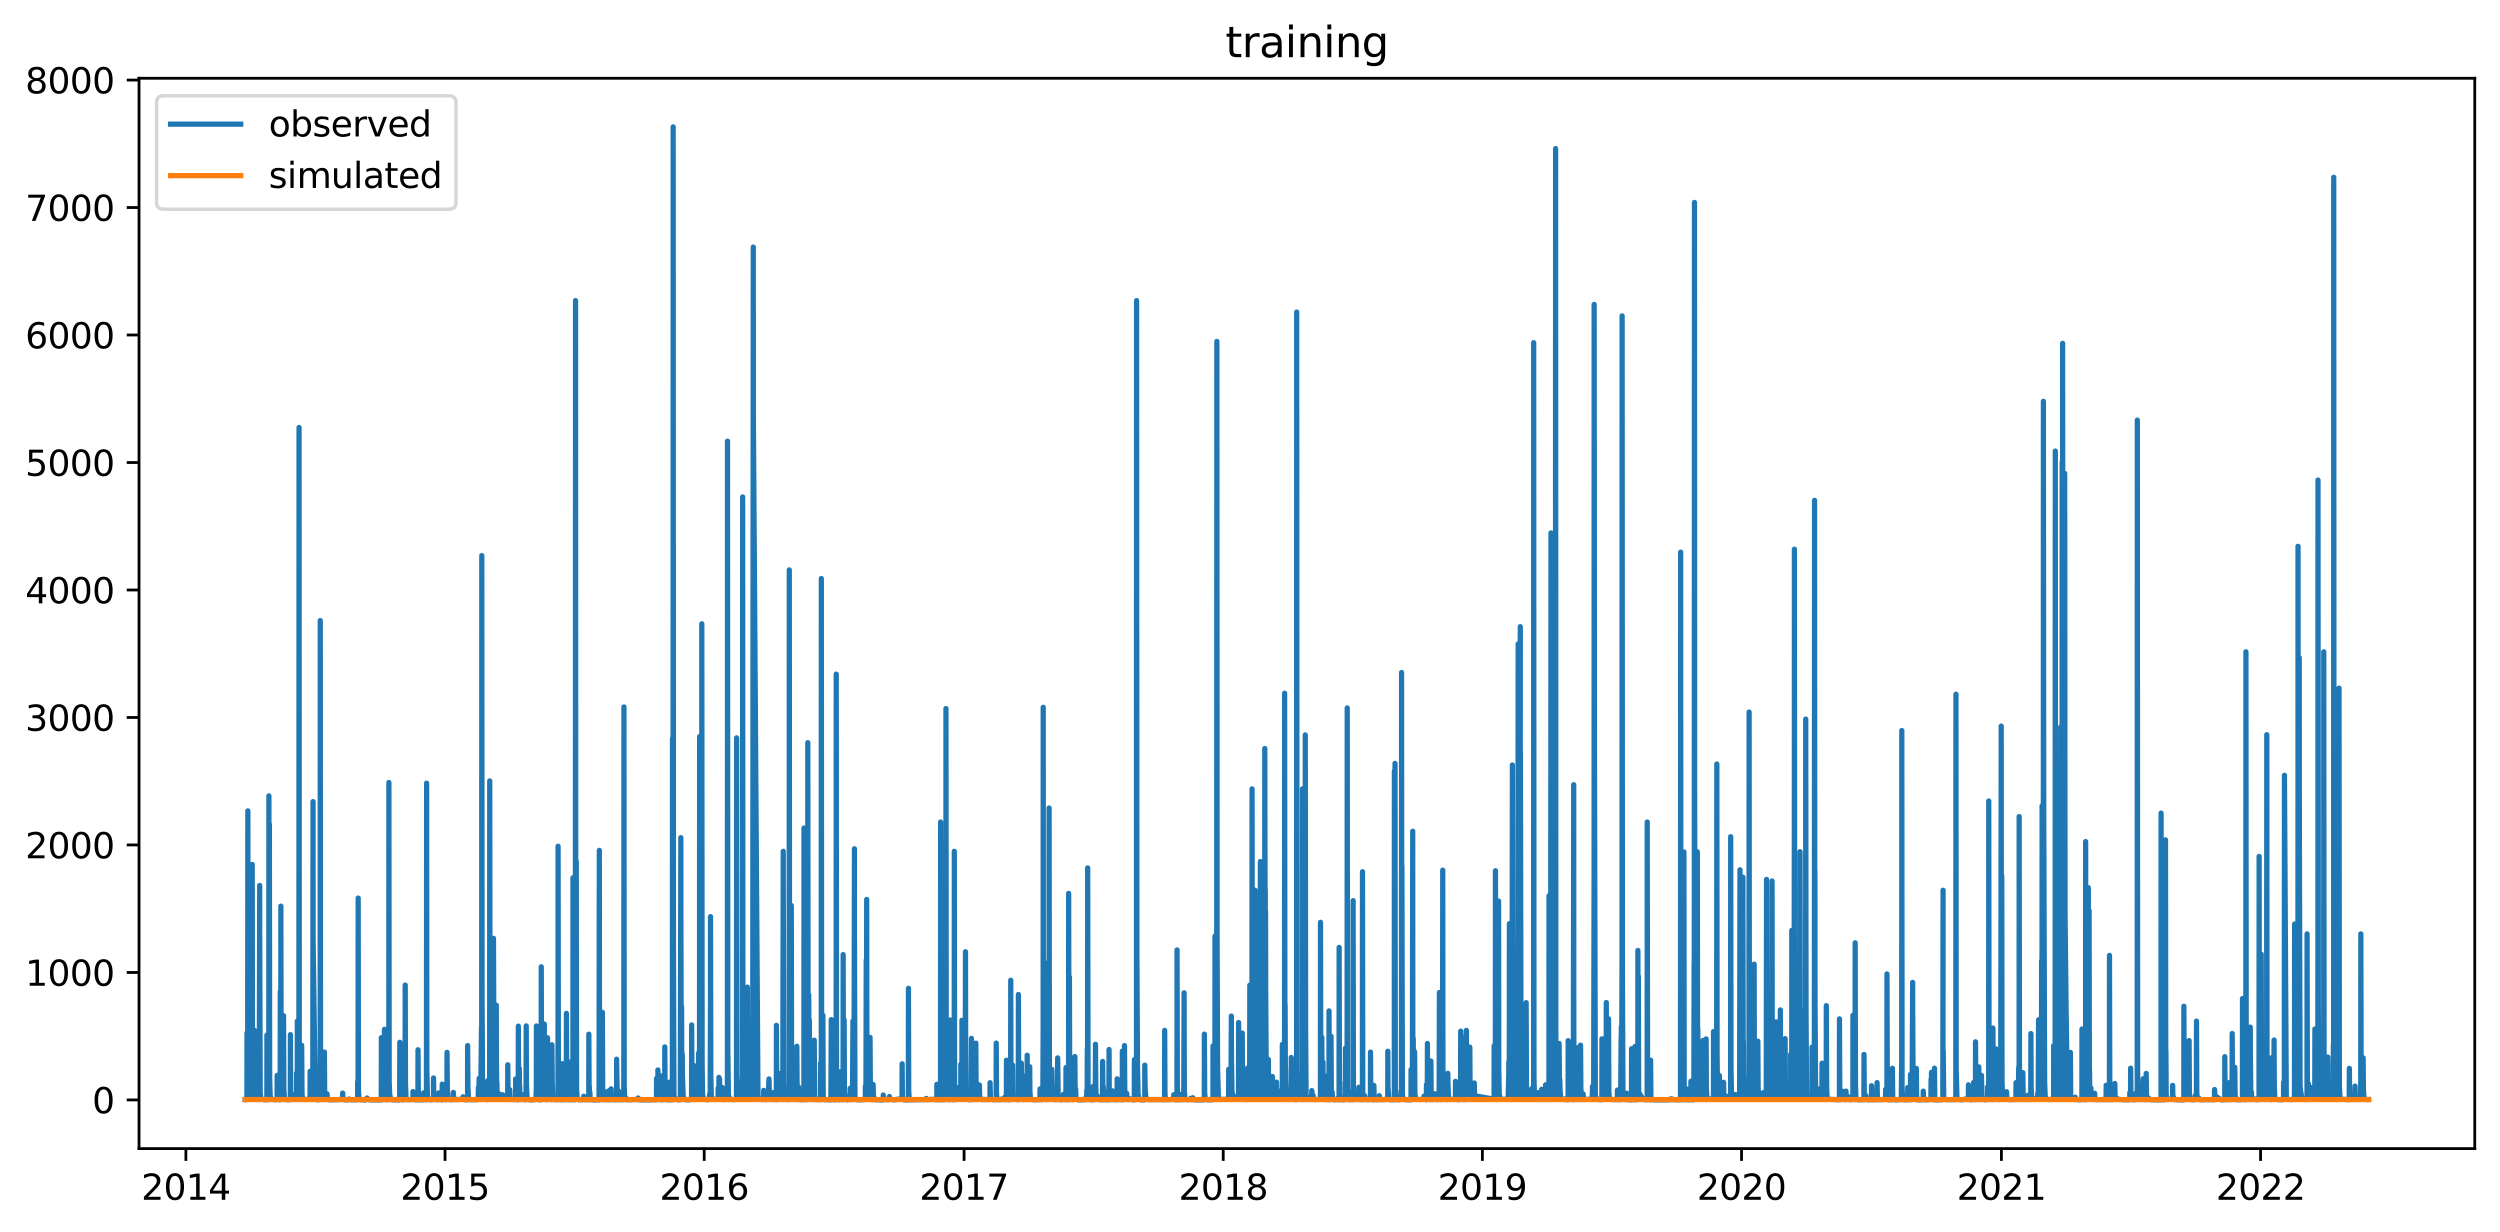 <?xml version="1.0" encoding="utf-8" standalone="no"?>
<!DOCTYPE svg PUBLIC "-//W3C//DTD SVG 1.1//EN"
  "http://www.w3.org/Graphics/SVG/1.1/DTD/svg11.dtd">
<svg xmlns:xlink="http://www.w3.org/1999/xlink" width="712.96pt" height="351.436pt" viewBox="0 0 712.96 351.436" xmlns="http://www.w3.org/2000/svg" version="1.1">
 <defs>
  <style type="text/css">*{stroke-linejoin: round; stroke-linecap: butt}</style>
 </defs>
 <g id="figure_1">
  <g id="patch_1">
   <path d="M 0 351.436 
L 712.96 351.436 
L 712.96 0 
L 0 0 
z
" style="fill: #ffffff"/>
  </g>
  <g id="axes_1">
   <g id="patch_2">
    <path d="M 39.65 327.558 
L 705.76 327.558 
L 705.76 22.318 
L 39.65 22.318 
z
" style="fill: #ffffff"/>
   </g>
   <g id="matplotlib.axis_1">
    <g id="xtick_1">
     <g id="line2d_1">
      <defs>
       <path id="m175949ce17" d="M 0 0 
L 0 3.5 
" style="stroke: #000000; stroke-width: 0.8"/>
      </defs>
      <g>
       <use xlink:href="#m175949ce17" x="53.012" y="327.558" style="stroke: #000000; stroke-width: 0.8"/>
      </g>
     </g>
     <g id="text_1">
      <!-- 2014 -->
      <g transform="translate(40.287 342.157) scale(0.1 -0.1)">
       <defs>
        <path id="DejaVuSans-32" d="M 1228 531 
L 3431 531 
L 3431 0 
L 469 0 
L 469 531 
Q 828 903 1448 1529 
Q 2069 2156 2228 2338 
Q 2531 2678 2651 2914 
Q 2772 3150 2772 3378 
Q 2772 3750 2511 3984 
Q 2250 4219 1831 4219 
Q 1534 4219 1204 4116 
Q 875 4013 500 3803 
L 500 4441 
Q 881 4594 1212 4672 
Q 1544 4750 1819 4750 
Q 2544 4750 2975 4387 
Q 3406 4025 3406 3419 
Q 3406 3131 3298 2873 
Q 3191 2616 2906 2266 
Q 2828 2175 2409 1742 
Q 1991 1309 1228 531 
z
" transform="scale(0.016)"/>
        <path id="DejaVuSans-30" d="M 2034 4250 
Q 1547 4250 1301 3770 
Q 1056 3291 1056 2328 
Q 1056 1369 1301 889 
Q 1547 409 2034 409 
Q 2525 409 2770 889 
Q 3016 1369 3016 2328 
Q 3016 3291 2770 3770 
Q 2525 4250 2034 4250 
z
M 2034 4750 
Q 2819 4750 3233 4129 
Q 3647 3509 3647 2328 
Q 3647 1150 3233 529 
Q 2819 -91 2034 -91 
Q 1250 -91 836 529 
Q 422 1150 422 2328 
Q 422 3509 836 4129 
Q 1250 4750 2034 4750 
z
" transform="scale(0.016)"/>
        <path id="DejaVuSans-31" d="M 794 531 
L 1825 531 
L 1825 4091 
L 703 3866 
L 703 4441 
L 1819 4666 
L 2450 4666 
L 2450 531 
L 3481 531 
L 3481 0 
L 794 0 
L 794 531 
z
" transform="scale(0.016)"/>
        <path id="DejaVuSans-34" d="M 2419 4116 
L 825 1625 
L 2419 1625 
L 2419 4116 
z
M 2253 4666 
L 3047 4666 
L 3047 1625 
L 3713 1625 
L 3713 1100 
L 3047 1100 
L 3047 0 
L 2419 0 
L 2419 1100 
L 313 1100 
L 313 1709 
L 2253 4666 
z
" transform="scale(0.016)"/>
       </defs>
       <use xlink:href="#DejaVuSans-32"/>
       <use xlink:href="#DejaVuSans-30" x="63.623"/>
       <use xlink:href="#DejaVuSans-31" x="127.246"/>
       <use xlink:href="#DejaVuSans-34" x="190.869"/>
      </g>
     </g>
    </g>
    <g id="xtick_2">
     <g id="line2d_2">
      <g>
       <use xlink:href="#m175949ce17" x="126.919" y="327.558" style="stroke: #000000; stroke-width: 0.8"/>
      </g>
     </g>
     <g id="text_2">
      <!-- 2015 -->
      <g transform="translate(114.194 342.157) scale(0.1 -0.1)">
       <defs>
        <path id="DejaVuSans-35" d="M 691 4666 
L 3169 4666 
L 3169 4134 
L 1269 4134 
L 1269 2991 
Q 1406 3038 1543 3061 
Q 1681 3084 1819 3084 
Q 2600 3084 3056 2656 
Q 3513 2228 3513 1497 
Q 3513 744 3044 326 
Q 2575 -91 1722 -91 
Q 1428 -91 1123 -41 
Q 819 9 494 109 
L 494 744 
Q 775 591 1075 516 
Q 1375 441 1709 441 
Q 2250 441 2565 725 
Q 2881 1009 2881 1497 
Q 2881 1984 2565 2268 
Q 2250 2553 1709 2553 
Q 1456 2553 1204 2497 
Q 953 2441 691 2322 
L 691 4666 
z
" transform="scale(0.016)"/>
       </defs>
       <use xlink:href="#DejaVuSans-32"/>
       <use xlink:href="#DejaVuSans-30" x="63.623"/>
       <use xlink:href="#DejaVuSans-31" x="127.246"/>
       <use xlink:href="#DejaVuSans-35" x="190.869"/>
      </g>
     </g>
    </g>
    <g id="xtick_3">
     <g id="line2d_3">
      <g>
       <use xlink:href="#m175949ce17" x="200.827" y="327.558" style="stroke: #000000; stroke-width: 0.8"/>
      </g>
     </g>
     <g id="text_3">
      <!-- 2016 -->
      <g transform="translate(188.102 342.157) scale(0.1 -0.1)">
       <defs>
        <path id="DejaVuSans-36" d="M 2113 2584 
Q 1688 2584 1439 2293 
Q 1191 2003 1191 1497 
Q 1191 994 1439 701 
Q 1688 409 2113 409 
Q 2538 409 2786 701 
Q 3034 994 3034 1497 
Q 3034 2003 2786 2293 
Q 2538 2584 2113 2584 
z
M 3366 4563 
L 3366 3988 
Q 3128 4100 2886 4159 
Q 2644 4219 2406 4219 
Q 1781 4219 1451 3797 
Q 1122 3375 1075 2522 
Q 1259 2794 1537 2939 
Q 1816 3084 2150 3084 
Q 2853 3084 3261 2657 
Q 3669 2231 3669 1497 
Q 3669 778 3244 343 
Q 2819 -91 2113 -91 
Q 1303 -91 875 529 
Q 447 1150 447 2328 
Q 447 3434 972 4092 
Q 1497 4750 2381 4750 
Q 2619 4750 2861 4703 
Q 3103 4656 3366 4563 
z
" transform="scale(0.016)"/>
       </defs>
       <use xlink:href="#DejaVuSans-32"/>
       <use xlink:href="#DejaVuSans-30" x="63.623"/>
       <use xlink:href="#DejaVuSans-31" x="127.246"/>
       <use xlink:href="#DejaVuSans-36" x="190.869"/>
      </g>
     </g>
    </g>
    <g id="xtick_4">
     <g id="line2d_4">
      <g>
       <use xlink:href="#m175949ce17" x="274.937" y="327.558" style="stroke: #000000; stroke-width: 0.8"/>
      </g>
     </g>
     <g id="text_4">
      <!-- 2017 -->
      <g transform="translate(262.212 342.157) scale(0.1 -0.1)">
       <defs>
        <path id="DejaVuSans-37" d="M 525 4666 
L 3525 4666 
L 3525 4397 
L 1831 0 
L 1172 0 
L 2766 4134 
L 525 4134 
L 525 4666 
z
" transform="scale(0.016)"/>
       </defs>
       <use xlink:href="#DejaVuSans-32"/>
       <use xlink:href="#DejaVuSans-30" x="63.623"/>
       <use xlink:href="#DejaVuSans-31" x="127.246"/>
       <use xlink:href="#DejaVuSans-37" x="190.869"/>
      </g>
     </g>
    </g>
    <g id="xtick_5">
     <g id="line2d_5">
      <g>
       <use xlink:href="#m175949ce17" x="348.845" y="327.558" style="stroke: #000000; stroke-width: 0.8"/>
      </g>
     </g>
     <g id="text_5">
      <!-- 2018 -->
      <g transform="translate(336.12 342.157) scale(0.1 -0.1)">
       <defs>
        <path id="DejaVuSans-38" d="M 2034 2216 
Q 1584 2216 1326 1975 
Q 1069 1734 1069 1313 
Q 1069 891 1326 650 
Q 1584 409 2034 409 
Q 2484 409 2743 651 
Q 3003 894 3003 1313 
Q 3003 1734 2745 1975 
Q 2488 2216 2034 2216 
z
M 1403 2484 
Q 997 2584 770 2862 
Q 544 3141 544 3541 
Q 544 4100 942 4425 
Q 1341 4750 2034 4750 
Q 2731 4750 3128 4425 
Q 3525 4100 3525 3541 
Q 3525 3141 3298 2862 
Q 3072 2584 2669 2484 
Q 3125 2378 3379 2068 
Q 3634 1759 3634 1313 
Q 3634 634 3220 271 
Q 2806 -91 2034 -91 
Q 1263 -91 848 271 
Q 434 634 434 1313 
Q 434 1759 690 2068 
Q 947 2378 1403 2484 
z
M 1172 3481 
Q 1172 3119 1398 2916 
Q 1625 2713 2034 2713 
Q 2441 2713 2670 2916 
Q 2900 3119 2900 3481 
Q 2900 3844 2670 4047 
Q 2441 4250 2034 4250 
Q 1625 4250 1398 4047 
Q 1172 3844 1172 3481 
z
" transform="scale(0.016)"/>
       </defs>
       <use xlink:href="#DejaVuSans-32"/>
       <use xlink:href="#DejaVuSans-30" x="63.623"/>
       <use xlink:href="#DejaVuSans-31" x="127.246"/>
       <use xlink:href="#DejaVuSans-38" x="190.869"/>
      </g>
     </g>
    </g>
    <g id="xtick_6">
     <g id="line2d_6">
      <g>
       <use xlink:href="#m175949ce17" x="422.753" y="327.558" style="stroke: #000000; stroke-width: 0.8"/>
      </g>
     </g>
     <g id="text_6">
      <!-- 2019 -->
      <g transform="translate(410.028 342.157) scale(0.1 -0.1)">
       <defs>
        <path id="DejaVuSans-39" d="M 703 97 
L 703 672 
Q 941 559 1184 500 
Q 1428 441 1663 441 
Q 2288 441 2617 861 
Q 2947 1281 2994 2138 
Q 2813 1869 2534 1725 
Q 2256 1581 1919 1581 
Q 1219 1581 811 2004 
Q 403 2428 403 3163 
Q 403 3881 828 4315 
Q 1253 4750 1959 4750 
Q 2769 4750 3195 4129 
Q 3622 3509 3622 2328 
Q 3622 1225 3098 567 
Q 2575 -91 1691 -91 
Q 1453 -91 1209 -44 
Q 966 3 703 97 
z
M 1959 2075 
Q 2384 2075 2632 2365 
Q 2881 2656 2881 3163 
Q 2881 3666 2632 3958 
Q 2384 4250 1959 4250 
Q 1534 4250 1286 3958 
Q 1038 3666 1038 3163 
Q 1038 2656 1286 2365 
Q 1534 2075 1959 2075 
z
" transform="scale(0.016)"/>
       </defs>
       <use xlink:href="#DejaVuSans-32"/>
       <use xlink:href="#DejaVuSans-30" x="63.623"/>
       <use xlink:href="#DejaVuSans-31" x="127.246"/>
       <use xlink:href="#DejaVuSans-39" x="190.869"/>
      </g>
     </g>
    </g>
    <g id="xtick_7">
     <g id="line2d_7">
      <g>
       <use xlink:href="#m175949ce17" x="496.661" y="327.558" style="stroke: #000000; stroke-width: 0.8"/>
      </g>
     </g>
     <g id="text_7">
      <!-- 2020 -->
      <g transform="translate(483.936 342.157) scale(0.1 -0.1)">
       <use xlink:href="#DejaVuSans-32"/>
       <use xlink:href="#DejaVuSans-30" x="63.623"/>
       <use xlink:href="#DejaVuSans-32" x="127.246"/>
       <use xlink:href="#DejaVuSans-30" x="190.869"/>
      </g>
     </g>
    </g>
    <g id="xtick_8">
     <g id="line2d_8">
      <g>
       <use xlink:href="#m175949ce17" x="570.771" y="327.558" style="stroke: #000000; stroke-width: 0.8"/>
      </g>
     </g>
     <g id="text_8">
      <!-- 2021 -->
      <g transform="translate(558.046 342.157) scale(0.1 -0.1)">
       <use xlink:href="#DejaVuSans-32"/>
       <use xlink:href="#DejaVuSans-30" x="63.623"/>
       <use xlink:href="#DejaVuSans-32" x="127.246"/>
       <use xlink:href="#DejaVuSans-31" x="190.869"/>
      </g>
     </g>
    </g>
    <g id="xtick_9">
     <g id="line2d_9">
      <g>
       <use xlink:href="#m175949ce17" x="644.679" y="327.558" style="stroke: #000000; stroke-width: 0.8"/>
      </g>
     </g>
     <g id="text_9">
      <!-- 2022 -->
      <g transform="translate(631.954 342.157) scale(0.1 -0.1)">
       <use xlink:href="#DejaVuSans-32"/>
       <use xlink:href="#DejaVuSans-30" x="63.623"/>
       <use xlink:href="#DejaVuSans-32" x="127.246"/>
       <use xlink:href="#DejaVuSans-32" x="190.869"/>
      </g>
     </g>
    </g>
   </g>
   <g id="matplotlib.axis_2">
    <g id="ytick_1">
     <g id="line2d_10">
      <defs>
       <path id="m23aeef72a7" d="M 0 0 
L -3.5 0 
" style="stroke: #000000; stroke-width: 0.8"/>
      </defs>
      <g>
       <use xlink:href="#m23aeef72a7" x="39.65" y="313.682" style="stroke: #000000; stroke-width: 0.8"/>
      </g>
     </g>
     <g id="text_10">
      <!-- 0 -->
      <g transform="translate(26.288 317.482) scale(0.1 -0.1)">
       <use xlink:href="#DejaVuSans-30"/>
      </g>
     </g>
    </g>
    <g id="ytick_2">
     <g id="line2d_11">
      <g>
       <use xlink:href="#m23aeef72a7" x="39.65" y="277.326" style="stroke: #000000; stroke-width: 0.8"/>
      </g>
     </g>
     <g id="text_11">
      <!-- 1000 -->
      <g transform="translate(7.2 281.125) scale(0.1 -0.1)">
       <use xlink:href="#DejaVuSans-31"/>
       <use xlink:href="#DejaVuSans-30" x="63.623"/>
       <use xlink:href="#DejaVuSans-30" x="127.246"/>
       <use xlink:href="#DejaVuSans-30" x="190.869"/>
      </g>
     </g>
    </g>
    <g id="ytick_3">
     <g id="line2d_12">
      <g>
       <use xlink:href="#m23aeef72a7" x="39.65" y="240.969" style="stroke: #000000; stroke-width: 0.8"/>
      </g>
     </g>
     <g id="text_12">
      <!-- 2000 -->
      <g transform="translate(7.2 244.769) scale(0.1 -0.1)">
       <use xlink:href="#DejaVuSans-32"/>
       <use xlink:href="#DejaVuSans-30" x="63.623"/>
       <use xlink:href="#DejaVuSans-30" x="127.246"/>
       <use xlink:href="#DejaVuSans-30" x="190.869"/>
      </g>
     </g>
    </g>
    <g id="ytick_4">
     <g id="line2d_13">
      <g>
       <use xlink:href="#m23aeef72a7" x="39.65" y="204.613" style="stroke: #000000; stroke-width: 0.8"/>
      </g>
     </g>
     <g id="text_13">
      <!-- 3000 -->
      <g transform="translate(7.2 208.412) scale(0.1 -0.1)">
       <defs>
        <path id="DejaVuSans-33" d="M 2597 2516 
Q 3050 2419 3304 2112 
Q 3559 1806 3559 1356 
Q 3559 666 3084 287 
Q 2609 -91 1734 -91 
Q 1441 -91 1130 -33 
Q 819 25 488 141 
L 488 750 
Q 750 597 1062 519 
Q 1375 441 1716 441 
Q 2309 441 2620 675 
Q 2931 909 2931 1356 
Q 2931 1769 2642 2001 
Q 2353 2234 1838 2234 
L 1294 2234 
L 1294 2753 
L 1863 2753 
Q 2328 2753 2575 2939 
Q 2822 3125 2822 3475 
Q 2822 3834 2567 4026 
Q 2313 4219 1838 4219 
Q 1578 4219 1281 4162 
Q 984 4106 628 3988 
L 628 4550 
Q 988 4650 1302 4700 
Q 1616 4750 1894 4750 
Q 2613 4750 3031 4423 
Q 3450 4097 3450 3541 
Q 3450 3153 3228 2886 
Q 3006 2619 2597 2516 
z
" transform="scale(0.016)"/>
       </defs>
       <use xlink:href="#DejaVuSans-33"/>
       <use xlink:href="#DejaVuSans-30" x="63.623"/>
       <use xlink:href="#DejaVuSans-30" x="127.246"/>
       <use xlink:href="#DejaVuSans-30" x="190.869"/>
      </g>
     </g>
    </g>
    <g id="ytick_5">
     <g id="line2d_14">
      <g>
       <use xlink:href="#m23aeef72a7" x="39.65" y="168.256" style="stroke: #000000; stroke-width: 0.8"/>
      </g>
     </g>
     <g id="text_14">
      <!-- 4000 -->
      <g transform="translate(7.2 172.056) scale(0.1 -0.1)">
       <use xlink:href="#DejaVuSans-34"/>
       <use xlink:href="#DejaVuSans-30" x="63.623"/>
       <use xlink:href="#DejaVuSans-30" x="127.246"/>
       <use xlink:href="#DejaVuSans-30" x="190.869"/>
      </g>
     </g>
    </g>
    <g id="ytick_6">
     <g id="line2d_15">
      <g>
       <use xlink:href="#m23aeef72a7" x="39.65" y="131.9" style="stroke: #000000; stroke-width: 0.8"/>
      </g>
     </g>
     <g id="text_15">
      <!-- 5000 -->
      <g transform="translate(7.2 135.699) scale(0.1 -0.1)">
       <use xlink:href="#DejaVuSans-35"/>
       <use xlink:href="#DejaVuSans-30" x="63.623"/>
       <use xlink:href="#DejaVuSans-30" x="127.246"/>
       <use xlink:href="#DejaVuSans-30" x="190.869"/>
      </g>
     </g>
    </g>
    <g id="ytick_7">
     <g id="line2d_16">
      <g>
       <use xlink:href="#m23aeef72a7" x="39.65" y="95.543" style="stroke: #000000; stroke-width: 0.8"/>
      </g>
     </g>
     <g id="text_16">
      <!-- 6000 -->
      <g transform="translate(7.2 99.343) scale(0.1 -0.1)">
       <use xlink:href="#DejaVuSans-36"/>
       <use xlink:href="#DejaVuSans-30" x="63.623"/>
       <use xlink:href="#DejaVuSans-30" x="127.246"/>
       <use xlink:href="#DejaVuSans-30" x="190.869"/>
      </g>
     </g>
    </g>
    <g id="ytick_8">
     <g id="line2d_17">
      <g>
       <use xlink:href="#m23aeef72a7" x="39.65" y="59.187" style="stroke: #000000; stroke-width: 0.8"/>
      </g>
     </g>
     <g id="text_17">
      <!-- 7000 -->
      <g transform="translate(7.2 62.986) scale(0.1 -0.1)">
       <use xlink:href="#DejaVuSans-37"/>
       <use xlink:href="#DejaVuSans-30" x="63.623"/>
       <use xlink:href="#DejaVuSans-30" x="127.246"/>
       <use xlink:href="#DejaVuSans-30" x="190.869"/>
      </g>
     </g>
    </g>
    <g id="ytick_9">
     <g id="line2d_18">
      <g>
       <use xlink:href="#m23aeef72a7" x="39.65" y="22.83" style="stroke: #000000; stroke-width: 0.8"/>
      </g>
     </g>
     <g id="text_18">
      <!-- 8000 -->
      <g transform="translate(7.2 26.63) scale(0.1 -0.1)">
       <use xlink:href="#DejaVuSans-38"/>
       <use xlink:href="#DejaVuSans-30" x="63.623"/>
       <use xlink:href="#DejaVuSans-30" x="127.246"/>
       <use xlink:href="#DejaVuSans-30" x="190.869"/>
      </g>
     </g>
    </g>
   </g>
   <g id="line2d_19">
    <path d="M 69.928 313.583 
L 70.24 313.607 
L 70.409 313.505 
L 70.426 309.462 
L 70.442 294.551 
L 70.527 312.053 
L 70.611 312.879 
L 70.628 305.067 
L 70.679 231.245 
L 70.738 290.106 
L 70.923 312.277 
L 71.1 313.158 
L 71.345 313.43 
L 71.354 313.419 
L 71.902 313.542 
L 71.91 312.79 
L 71.927 246.515 
L 72.02 310.863 
L 72.197 313.169 
L 72.391 313.437 
L 72.434 313.457 
L 72.45 312.591 
L 72.476 293.769 
L 72.568 305.376 
L 72.577 305.431 
L 72.746 312.841 
L 72.914 313.265 
L 73.269 313.485 
L 73.556 313.554 
L 73.91 313.556 
L 73.918 313.534 
L 73.935 310.771 
L 74.062 252.514 
L 74.028 311.69 
L 74.07 266.965 
L 74.205 311.48 
L 74.391 313.202 
L 74.627 313.469 
L 75.327 313.609 
L 76.095 313.615 
L 76.112 308.314 
L 76.12 295.196 
L 76.213 312.319 
L 76.365 313.433 
L 76.568 313.595 
L 76.627 313.6 
L 76.635 313.531 
L 76.652 311.338 
L 76.686 226.973 
L 76.762 308.057 
L 76.804 298.377 
L 76.821 235.063 
L 76.905 307.503 
L 77.04 312.415 
L 77.251 313.297 
L 77.622 313.535 
L 78.339 313.636 
L 79.006 313.569 
L 79.023 312.595 
L 79.04 306.667 
L 79.132 312.848 
L 79.276 313.479 
L 79.672 313.635 
L 79.9 313.646 
L 79.917 303.89 
L 79.934 282.753 
L 80.018 311.539 
L 80.035 311.982 
L 80.052 311.502 
L 80.086 277.627 
L 80.094 258.422 
L 80.179 310.376 
L 80.331 313.12 
L 80.356 313.095 
L 80.406 313.207 
L 80.491 313.378 
L 80.626 313.537 
L 80.634 313.519 
L 80.66 312.393 
L 80.685 300.841 
L 80.769 312.065 
L 80.786 312.266 
L 80.811 311.191 
L 80.845 304.667 
L 80.862 289.643 
L 80.946 310.696 
L 81.124 313.175 
L 81.579 313.588 
L 81.959 313.615 
L 82.237 313.636 
L 82.423 313.529 
L 82.473 313.401 
L 82.541 313.497 
L 82.777 313.609 
L 82.786 313.563 
L 82.803 308.702 
L 82.819 295.06 
L 82.904 312.029 
L 83.03 313.275 
L 83.056 313.231 
L 83.081 313.128 
L 83.106 311.769 
L 83.199 312.677 
L 83.334 313.37 
L 83.342 313.287 
L 83.368 312.33 
L 83.452 313.293 
L 83.646 313.563 
L 83.823 313.508 
L 83.866 313.416 
L 83.933 313.497 
L 84.001 313.527 
L 84.009 313.477 
L 84.034 312.476 
L 84.119 313.293 
L 84.304 313.537 
L 84.566 313.463 
L 84.591 305.985 
L 84.676 312.486 
L 84.768 313.265 
L 84.777 312.307 
L 84.794 291.197 
L 84.886 311.716 
L 85.005 313.153 
L 85.038 312.833 
L 85.072 312.099 
L 85.14 312.872 
L 85.224 313.315 
L 85.232 313.314 
L 85.241 312.085 
L 85.283 121.903 
L 85.35 306.476 
L 85.393 310.737 
L 85.426 300.832 
L 85.477 309.957 
L 85.519 310.639 
L 85.536 309.457 
L 85.62 311.594 
L 85.654 304.84 
L 85.671 300.186 
L 85.722 309.366 
L 85.865 312.714 
L 86 313.324 
L 86.009 313.278 
L 86.017 312.896 
L 86.034 298.096 
L 86.127 312.018 
L 86.295 313.349 
L 86.523 313.565 
L 88.337 313.505 
L 88.422 312.317 
L 88.438 305.522 
L 88.531 312.446 
L 88.557 311.364 
L 88.624 313.119 
L 88.683 313.378 
L 88.759 313.302 
L 88.784 313.256 
L 88.843 313.405 
L 88.978 313.537 
L 89.004 313.488 
L 89.046 313.44 
L 89.113 313.505 
L 89.172 313.554 
L 89.181 313.496 
L 89.198 312.485 
L 89.274 228.609 
L 89.291 267.738 
L 89.915 313.447 
L 90.008 313.216 
L 90.193 313.532 
L 90.581 313.638 
L 91.265 313.584 
L 91.29 313.195 
L 91.315 298.468 
L 91.332 176.983 
L 91.417 309.766 
L 91.569 312.955 
L 91.729 313.397 
L 92.024 313.516 
L 92.48 313.573 
L 92.497 310.015 
L 92.513 300.023 
L 92.598 312.088 
L 92.75 313.378 
L 92.944 313.549 
L 93.214 313.542 
L 93.239 313.227 
L 93.273 311.958 
L 93.349 313.118 
L 93.543 313.569 
L 93.956 313.651 
L 97.668 313.558 
L 97.685 313.184 
L 97.728 311.741 
L 97.795 313.164 
L 97.947 313.567 
L 98.225 313.639 
L 99.255 313.672 
L 99.516 313.606 
L 99.558 313.419 
L 99.634 313.5 
L 100.031 313.64 
L 101.963 313.642 
L 101.988 312.706 
L 102.005 308.436 
L 102.098 311.828 
L 102.115 308.855 
L 102.148 256.119 
L 102.216 310.328 
L 102.351 313.261 
L 102.562 313.581 
L 102.79 313.644 
L 104.275 313.68 
L 104.688 313.131 
L 104.722 313.242 
L 104.941 313.539 
L 105.194 313.639 
L 106.283 313.679 
L 108.721 313.679 
L 108.738 312.261 
L 108.755 295.923 
L 108.847 312.245 
L 109.008 313.44 
L 109.176 313.62 
L 109.396 313.52 
L 109.421 312.387 
L 109.438 310.391 
L 109.522 312.925 
L 109.607 313.37 
L 109.615 312.973 
L 109.641 293.56 
L 109.725 311.957 
L 109.877 313.337 
L 110.079 313.594 
L 110.484 313.646 
L 110.611 313.482 
L 110.695 313.581 
L 110.788 313.56 
L 110.796 313.542 
L 110.847 312.971 
L 110.872 313.055 
L 110.881 312.514 
L 110.906 223.156 
L 110.99 309.448 
L 111.007 308.921 
L 111.041 309.807 
L 111.142 312.466 
L 111.176 312.246 
L 111.387 313.401 
L 111.606 313.613 
L 111.935 313.661 
L 113.707 313.683 
L 113.952 313.631 
L 113.977 312.857 
L 114.002 304.394 
L 114.019 297.241 
L 114.095 311.465 
L 114.281 313.401 
L 114.762 313.67 
L 115.428 313.595 
L 115.462 312.941 
L 115.546 293.697 
L 115.563 280.926 
L 115.639 309.075 
L 115.783 312.887 
L 115.96 313.457 
L 116.255 313.63 
L 117.74 313.56 
L 117.757 312.792 
L 117.774 311.302 
L 117.867 312.256 
L 118.111 313.46 
L 118.423 313.649 
L 119.039 313.67 
L 119.157 313.662 
L 119.183 312.459 
L 119.208 299.377 
L 119.292 311.179 
L 119.444 313.196 
L 119.689 313.581 
L 119.925 313.648 
L 120.533 313.666 
L 120.744 313.613 
L 120.811 311.663 
L 120.904 312.956 
L 121.064 313.453 
L 121.309 313.626 
L 121.596 313.632 
L 121.613 312.102 
L 121.663 223.338 
L 121.722 304.976 
L 121.891 312.622 
L 122.085 313.378 
L 122.473 313.597 
L 122.87 313.64 
L 123.595 313.55 
L 123.612 313.255 
L 123.629 307.421 
L 123.722 312.546 
L 123.899 313.453 
L 124.22 313.592 
L 124.228 313.575 
L 124.296 313.275 
L 124.371 313.44 
L 124.684 313.64 
L 125.131 313.562 
L 125.165 311.656 
L 125.257 313.067 
L 125.409 313.405 
L 125.569 313.581 
L 125.747 313.642 
L 126.067 313.651 
L 126.109 311.47 
L 126.118 309.166 
L 126.219 310.415 
L 126.371 313.048 
L 126.557 313.401 
L 126.759 313.577 
L 127.147 313.635 
L 127.24 313.504 
L 127.291 313.433 
L 127.358 313.479 
L 127.434 313.508 
L 127.443 313.481 
L 127.459 313.042 
L 127.485 300.114 
L 127.577 310.674 
L 127.738 313.062 
L 128.075 313.581 
L 128.851 313.644 
L 129.231 313.578 
L 129.265 312.689 
L 129.29 311.538 
L 129.366 312.757 
L 129.543 313.433 
L 129.737 313.588 
L 131.956 313.487 
L 132.015 313.195 
L 132.049 312.8 
L 132.117 313.222 
L 132.294 313.565 
L 132.395 313.613 
L 133.289 313.656 
L 133.323 313.569 
L 133.34 312.144 
L 133.357 298.178 
L 133.45 310.21 
L 133.601 313.088 
L 133.829 313.588 
L 134.133 313.597 
L 134.319 313.588 
L 134.724 313.61 
L 134.96 313.583 
L 135.112 313.61 
L 135.669 313.622 
L 135.863 313.595 
L 136.116 313.609 
L 136.343 313.505 
L 136.403 312.222 
L 136.436 310.127 
L 136.495 311.935 
L 136.58 313.142 
L 136.613 312.247 
L 136.639 307.53 
L 136.723 312.075 
L 136.85 313.101 
L 136.867 313.014 
L 136.883 312.948 
L 136.943 313.196 
L 136.968 313.062 
L 137.086 313.505 
L 137.314 292.897 
L 137.373 296.532 
L 137.398 158.441 
L 137.482 285.48 
L 137.634 311.97 
L 137.668 312.223 
L 137.71 311.632 
L 137.736 311.118 
L 137.795 312.287 
L 137.904 312.866 
L 137.93 312.775 
L 137.963 312.393 
L 138.022 312.984 
L 138.157 313.353 
L 138.242 313.426 
L 138.259 313.529 
L 138.368 313.503 
L 138.495 313.516 
L 139.026 313.593 
L 139.043 313.432 
L 139.102 308.194 
L 139.17 311.595 
L 139.372 313.231 
L 139.44 313.337 
L 139.474 313.226 
L 139.625 311.646 
L 139.642 296.932 
L 139.668 222.701 
L 139.744 304.213 
L 139.853 311.169 
L 139.879 309.425 
L 139.887 308.712 
L 139.963 311.451 
L 140.03 312.393 
L 140.056 311.083 
L 140.081 302.913 
L 140.165 311.324 
L 140.233 312.331 
L 140.25 310.701 
L 140.275 296.669 
L 140.359 309.962 
L 140.452 312.029 
L 140.486 311.271 
L 140.528 305.585 
L 140.596 310.674 
L 140.655 311.742 
L 140.689 310.84 
L 140.714 302.322 
L 140.731 267.602 
L 140.824 291.461 
L 140.984 311.663 
L 141.178 312.841 
L 141.321 313.147 
L 141.338 313.142 
L 141.347 313.136 
L 141.397 310.59 
L 141.524 286.643 
L 141.574 302.468 
L 141.667 310.48 
L 141.701 309.057 
L 141.709 308.794 
L 141.743 310.769 
L 141.912 312.766 
L 142.165 313.279 
L 142.19 313.27 
L 142.452 313.374 
L 142.519 313.46 
L 142.553 313.358 
L 142.578 313.15 
L 142.612 312.077 
L 142.697 312.65 
L 142.865 313.311 
L 142.874 313.306 
L 143.228 313.527 
L 143.296 313.45 
L 143.329 312.737 
L 143.355 312.213 
L 143.431 312.808 
L 143.625 313.447 
L 143.844 313.537 
L 144.215 313.532 
L 144.435 313.527 
L 144.772 313.533 
L 144.789 310.926 
L 144.806 303.658 
L 144.89 312.361 
L 145.059 313.416 
L 145.169 313.519 
L 145.177 313.5 
L 145.253 312.415 
L 145.304 312.952 
L 145.32 313.147 
L 145.354 312.584 
L 145.371 310.753 
L 145.455 312.713 
L 145.624 313.473 
L 145.776 313.547 
L 147.016 313.562 
L 147.042 312.387 
L 147.058 307.694 
L 147.151 312.878 
L 147.312 313.508 
L 147.607 313.64 
L 147.767 313.648 
L 147.792 312.208 
L 147.826 292.642 
L 147.902 311.098 
L 148.037 313.076 
L 148.054 312.978 
L 148.079 310.755 
L 148.096 304.694 
L 148.164 311.604 
L 148.189 310.938 
L 148.206 309.721 
L 148.282 312.486 
L 148.451 313.32 
L 148.661 313.556 
L 148.923 313.482 
L 148.948 312.982 
L 149.041 313.04 
L 149.083 312.225 
L 149.134 312.808 
L 149.277 313.453 
L 149.581 313.635 
L 150.003 313.61 
L 150.02 312.677 
L 150.07 292.57 
L 150.129 309.021 
L 150.281 312.939 
L 150.442 313.358 
L 150.669 313.556 
L 150.939 313.627 
L 151.496 313.668 
L 152.846 313.57 
L 152.956 310.123 
L 152.973 292.588 
L 153.066 311.715 
L 153.141 312.939 
L 153.201 312.632 
L 153.209 312.623 
L 153.217 312.679 
L 153.403 313.519 
L 153.825 313.655 
L 154.289 313.622 
L 154.306 312.553 
L 154.348 295.378 
L 154.356 275.7 
L 154.449 308.321 
L 154.458 308.266 
L 154.601 312.849 
L 154.66 313.082 
L 154.694 312.8 
L 154.702 312.8 
L 154.711 312.808 
L 154.736 310.521 
L 154.753 295.623 
L 154.846 311.649 
L 155.065 313.37 
L 155.192 313.516 
L 155.209 308.18 
L 155.217 292.033 
L 155.31 311.594 
L 155.512 313.358 
L 155.681 313.547 
L 155.892 313.62 
L 156.061 313.62 
L 156.111 312.904 
L 156.145 295.96 
L 156.229 310.221 
L 156.373 313.027 
L 156.601 313.511 
L 156.634 308.348 
L 156.719 312.556 
L 156.845 313.501 
L 156.887 313.463 
L 157.073 313.607 
L 157.082 313.584 
L 157.115 311.463 
L 157.208 313.195 
L 157.352 313.386 
L 157.36 313.39 
L 157.377 311.892 
L 157.394 297.95 
L 157.487 308.675 
L 157.638 312.993 
L 157.841 313.516 
L 158.035 313.586 
L 158.524 313.618 
L 158.617 313.107 
L 158.693 313.362 
L 158.845 313.565 
L 159.123 313.644 
L 159.132 313.62 
L 159.157 241.334 
L 159.241 311.047 
L 159.41 313.284 
L 159.52 313.527 
L 159.545 313.514 
L 159.562 307.939 
L 159.655 313.158 
L 159.866 313.61 
L 160.169 313.646 
L 160.203 312.695 
L 160.296 313.345 
L 160.33 313.45 
L 160.347 313.021 
L 160.372 303.331 
L 160.456 312.668 
L 160.634 313.549 
L 160.92 313.65 
L 161.241 313.598 
L 161.317 309.73 
L 161.376 303.74 
L 161.418 311.06 
L 161.519 313.101 
L 161.536 288.998 
L 161.629 312.308 
L 161.789 313.453 
L 161.958 313.604 
L 162.186 313.644 
L 162.237 312.749 
L 162.329 313.306 
L 162.473 313.482 
L 162.65 313.624 
L 162.743 313.622 
L 162.76 312.507 
L 162.776 302.84 
L 162.869 311.632 
L 163.038 313.423 
L 163.232 313.607 
L 163.376 313.613 
L 163.384 313.344 
L 163.401 250.332 
L 163.494 311.659 
L 163.671 313.362 
L 163.983 313.626 
L 164.067 313.62 
L 164.084 313.155 
L 164.101 266.756 
L 164.135 85.728 
L 164.202 305.631 
L 164.304 311.982 
L 164.32 309.282 
L 164.337 245.697 
L 164.43 310.335 
L 164.574 312.841 
L 164.869 313.527 
L 165.24 313.636 
L 165.594 313.668 
L 166.413 313.578 
L 166.472 312.624 
L 166.548 313.226 
L 166.75 313.602 
L 167.898 313.637 
L 167.915 303.122 
L 167.923 294.933 
L 168.016 312.308 
L 168.033 312.614 
L 168.041 311.852 
L 168.058 309.803 
L 168.142 312.361 
L 168.185 312.963 
L 168.201 311.886 
L 168.21 311.451 
L 168.286 313.164 
L 168.539 313.609 
L 168.885 313.666 
L 170.834 313.684 
L 170.918 242.516 
L 170.952 285.144 
L 171.087 312.255 
L 171.163 313.101 
L 171.171 313.016 
L 171.197 293.824 
L 171.281 311.618 
L 171.441 313.345 
L 171.593 313.527 
L 171.762 313.602 
L 171.77 312.981 
L 171.787 288.698 
L 171.88 311.66 
L 172.032 313.341 
L 172.184 313.527 
L 172.412 313.635 
L 172.876 313.603 
L 172.909 311.377 
L 172.994 313.136 
L 173.146 313.569 
L 173.331 313.62 
L 173.652 313.64 
L 173.66 313.582 
L 173.685 313.27 
L 173.711 311.046 
L 173.795 312.8 
L 173.981 313.547 
L 174.225 313.626 
L 174.259 311.817 
L 174.276 310.518 
L 174.36 312.696 
L 174.386 313 
L 174.445 312.456 
L 174.462 312.584 
L 174.673 313.544 
L 175.052 313.63 
L 175.828 313.63 
L 175.837 313.209 
L 175.845 302.068 
L 175.947 308.485 
L 176.082 313.18 
L 176.242 313.527 
L 176.503 313.623 
L 176.512 313.523 
L 176.529 311.25 
L 176.622 313.055 
L 176.807 313.565 
L 177.145 313.609 
L 177.896 313.619 
L 177.912 289.025 
L 177.938 201.615 
L 178.014 309.493 
L 178.149 313.107 
L 178.334 313.527 
L 178.368 313.537 
L 178.376 313.499 
L 178.41 313.047 
L 178.486 313.374 
L 178.689 313.629 
L 179.06 313.64 
L 181.945 313.534 
L 181.987 313.131 
L 182.063 313.437 
L 182.249 313.64 
L 182.586 313.679 
L 184.384 313.684 
L 187.21 313.623 
L 187.218 313.549 
L 187.244 307.53 
L 187.328 312.686 
L 187.379 313.221 
L 187.421 312.427 
L 187.446 309.684 
L 187.531 311.818 
L 187.581 312.722 
L 187.606 311.266 
L 187.623 305.131 
L 187.691 311.495 
L 187.716 311.15 
L 187.741 309.284 
L 187.809 312.434 
L 188.028 313.491 
L 188.18 313.602 
L 188.408 313.599 
L 188.433 312.996 
L 188.459 306.812 
L 188.543 312.555 
L 188.695 313.508 
L 188.94 313.646 
L 189.547 313.52 
L 189.572 307.683 
L 189.589 298.559 
L 189.674 312.186 
L 189.952 313.609 
L 190.197 313.644 
L 190.728 313.647 
L 190.753 312.581 
L 190.77 308.63 
L 190.863 312.887 
L 191.049 313.595 
L 191.369 313.663 
L 191.741 313.638 
L 191.749 313.412 
L 191.783 210.613 
L 191.859 308.476 
L 191.935 312.351 
L 191.943 309.833 
L 191.977 36.193 
L 192.053 269.965 
L 192.196 312.235 
L 192.289 312.925 
L 192.356 312.833 
L 192.601 313.457 
L 193.453 313.661 
L 194.002 313.621 
L 194.019 312.779 
L 194.162 238.88 
L 194.179 261.421 
L 194.289 308.085 
L 194.305 306.067 
L 194.373 286.98 
L 194.415 300.523 
L 194.499 310.957 
L 194.533 304.894 
L 194.559 300.559 
L 194.626 306.976 
L 194.845 312.833 
L 195.217 313.556 
L 195.613 313.639 
L 196.55 313.66 
L 197.191 313.469 
L 197.225 312.294 
L 197.25 292.297 
L 197.334 310.811 
L 197.486 313.136 
L 197.689 313.516 
L 197.697 313.508 
L 197.722 310.759 
L 197.739 303.749 
L 197.824 311.933 
L 198.009 313.378 
L 198.237 313.581 
L 198.752 313.513 
L 198.785 312.234 
L 198.802 311.782 
L 198.887 312.287 
L 199.098 313.408 
L 199.148 313.192 
L 199.199 305.512 
L 199.216 300.35 
L 199.292 311.58 
L 199.46 313.27 
L 199.477 313.133 
L 199.494 291.97 
L 199.519 210.068 
L 199.595 304.44 
L 199.739 312.157 
L 199.849 312.792 
L 199.984 313.041 
L 200 313 
L 200.043 257.058 
L 200.135 283.835 
L 200.144 177.892 
L 200.237 303.649 
L 200.363 312.19 
L 200.591 313.131 
L 201.047 313.547 
L 201.722 313.62 
L 202.304 313.535 
L 202.321 313.065 
L 202.346 312.11 
L 202.43 313.069 
L 202.523 313.393 
L 202.531 313.035 
L 202.616 286.071 
L 202.624 261.421 
L 202.717 307.23 
L 202.861 312.564 
L 203.038 313.279 
L 203.755 313.542 
L 204.025 313.516 
L 204.776 313.436 
L 204.801 311.005 
L 204.809 310.292 
L 204.894 312.476 
L 204.978 313.195 
L 204.995 312.737 
L 205.029 307.258 
L 205.113 311.661 
L 205.147 312.179 
L 205.172 311.39 
L 205.198 307.685 
L 205.282 311.331 
L 205.451 313.107 
L 205.662 313.453 
L 205.923 313.556 
L 205.932 313.484 
L 205.957 311.794 
L 205.974 310.148 
L 206.058 312.585 
L 206.244 313.423 
L 206.404 313.549 
L 206.725 313.602 
L 207.189 313.532 
L 207.206 313.292 
L 207.239 311.662 
L 207.315 312.857 
L 207.442 313.374 
L 207.459 216.975 
L 207.467 125.811 
L 207.56 298.732 
L 207.729 312.111 
L 207.931 313.126 
L 208.328 313.463 
L 208.96 313.586 
L 209.484 313.581 
L 209.99 313.513 
L 210.023 313.263 
L 210.04 308.036 
L 210.074 210.431 
L 210.15 306.312 
L 210.293 312.277 
L 210.471 313.047 
L 210.741 313.444 
L 211.382 313.547 
L 211.399 308.403 
L 211.492 312.856 
L 211.517 313.095 
L 211.551 312.673 
L 211.584 311.01 
L 211.66 312.486 
L 211.719 313.041 
L 211.736 312.254 
L 211.762 285.407 
L 211.795 141.717 
L 211.863 296.932 
L 212.082 312.111 
L 212.124 312.342 
L 212.31 313.088 
L 212.462 313.315 
L 213.061 313.516 
L 213.095 313.479 
L 213.103 313.261 
L 213.128 281.508 
L 213.213 308.794 
L 213.348 312.632 
L 213.466 313.119 
L 213.474 312.9 
L 213.508 307.812 
L 213.592 312.223 
L 213.845 313.353 
L 214.014 313.457 
L 214.208 313.516 
L 214.639 313.413 
L 214.655 312.305 
L 214.824 70.459 
L 214.841 118.086 
L 216.166 313.028 
L 216.216 313.12 
L 216.377 313.32 
L 216.647 313.45 
L 216.773 313.43 
L 217.018 313.535 
L 217.246 313.586 
L 217.743 313.539 
L 217.794 310.955 
L 217.878 312.963 
L 218.055 313.5 
L 218.3 313.595 
L 219.076 313.519 
L 219.296 307.694 
L 219.431 312.445 
L 219.81 313.437 
L 220.182 313.551 
L 220.35 313.519 
L 220.426 313.565 
L 220.443 313.456 
L 220.468 313.086 
L 220.485 311.608 
L 220.578 313.107 
L 220.789 313.529 
L 221.388 313.629 
L 221.397 313.381 
L 221.422 292.406 
L 221.506 308.439 
L 221.641 312.963 
L 221.827 313.437 
L 222.097 313.341 
L 222.122 312.671 
L 222.147 306.131 
L 222.232 312.319 
L 222.426 313.378 
L 222.637 313.544 
L 223.219 313.494 
L 223.236 312.706 
L 223.371 242.788 
L 223.379 252.877 
L 223.506 308.321 
L 223.641 312.659 
L 224.012 313.494 
L 224.678 313.609 
L 225.058 313.54 
L 225.067 312.834 
L 225.092 162.531 
L 225.176 308.339 
L 225.218 311.236 
L 225.227 310.158 
L 225.252 286.38 
L 225.337 310.289 
L 225.488 312.88 
L 225.497 312.65 
L 225.514 299.641 
L 225.607 312.308 
L 225.632 312.766 
L 225.64 312.76 
L 225.666 258.24 
L 225.75 310.368 
L 225.893 312.833 
L 226.172 313.311 
L 226.18 313.306 
L 226.433 313.505 
L 226.611 313.516 
L 227.21 313.545 
L 227.226 311.464 
L 227.243 298.377 
L 227.336 312.648 
L 227.539 313.503 
L 227.674 313.569 
L 227.707 310.982 
L 227.716 309.967 
L 227.8 312.991 
L 228.003 313.542 
L 228.399 313.64 
L 228.686 313.615 
L 228.728 312.978 
L 228.804 313.311 
L 228.964 313.581 
L 229.243 313.635 
L 229.251 313.604 
L 229.268 294.006 
L 229.285 236.153 
L 229.369 311.549 
L 229.53 313.241 
L 229.985 313.609 
L 230.205 313.559 
L 230.222 312.368 
L 230.238 303.358 
L 230.331 312.687 
L 230.348 312.91 
L 230.357 311.221 
L 230.373 211.795 
L 230.466 311.663 
L 230.601 313.075 
L 230.61 312.859 
L 230.635 283.717 
L 230.719 311.776 
L 230.778 312.807 
L 230.787 312.754 
L 230.812 290.815 
L 230.897 311.456 
L 231.057 313.185 
L 231.268 313.494 
L 231.563 313.412 
L 231.597 313.279 
L 231.673 313.408 
L 231.816 313.577 
L 231.833 313.556 
L 231.867 311.895 
L 231.96 313.158 
L 232.137 313.547 
L 232.179 313.553 
L 232.196 311.545 
L 232.213 296.641 
L 232.306 312.413 
L 232.457 313.358 
L 232.694 313.573 
L 233.984 313.602 
L 234.01 303.222 
L 234.094 312.748 
L 234.195 313.437 
L 234.204 313.281 
L 234.212 310.551 
L 234.229 164.986 
L 234.322 312.029 
L 234.533 313.423 
L 234.643 313.565 
L 234.651 313.485 
L 234.659 312.957 
L 234.668 289.534 
L 234.769 312.504 
L 234.921 313.405 
L 235.208 313.602 
L 236.954 313.658 
L 236.963 313.018 
L 237.064 290.779 
L 237.081 296.051 
L 237.216 313 
L 237.393 313.542 
L 237.688 313.645 
L 238.448 313.642 
L 238.456 312.733 
L 238.481 192.253 
L 238.566 309.375 
L 238.709 313.113 
L 238.886 313.511 
L 239.3 313.648 
L 239.536 313.601 
L 239.553 312.457 
L 239.57 305.658 
L 239.663 312.878 
L 239.831 313.539 
L 240.084 313.609 
L 240.43 313.595 
L 240.456 272.237 
L 240.54 312.027 
L 240.692 313.37 
L 240.709 313.405 
L 240.717 313.177 
L 240.734 290.824 
L 240.827 312.255 
L 240.979 313.423 
L 241.207 313.595 
L 241.679 313.651 
L 241.755 312.677 
L 241.806 313.073 
L 241.957 313.556 
L 242.177 313.626 
L 242.27 313.566 
L 242.32 313.256 
L 242.396 313.423 
L 242.405 313.44 
L 242.413 313.33 
L 242.455 310.353 
L 242.531 312.505 
L 242.691 313.473 
L 242.717 313.5 
L 242.734 310.865 
L 242.826 313.191 
L 242.995 313.571 
L 243.105 313.607 
L 243.113 313.474 
L 243.248 291.161 
L 243.257 295.905 
L 243.392 312.903 
L 243.527 313.444 
L 243.535 313.41 
L 243.552 309.192 
L 243.679 242.061 
L 243.653 312.371 
L 243.687 268.323 
L 243.814 312.687 
L 244.058 313.529 
L 244.32 313.617 
L 244.767 313.655 
L 246.775 313.575 
L 246.8 309.707 
L 246.885 312.978 
L 246.935 313.332 
L 246.952 313.161 
L 247.036 273.846 
L 247.079 308.566 
L 247.104 311.01 
L 247.121 303.631 
L 247.163 256.513 
L 247.222 307.567 
L 247.349 312.756 
L 247.374 312.493 
L 247.399 312.064 
L 247.467 312.956 
L 247.534 313.247 
L 247.585 313.035 
L 247.61 312.8 
L 247.678 313.237 
L 247.838 313.527 
L 247.931 313.484 
L 247.981 312.382 
L 248.066 313.202 
L 248.091 313.315 
L 248.1 313.169 
L 248.125 295.842 
L 248.218 312.146 
L 248.361 313.358 
L 248.597 313.575 
L 248.943 313.607 
L 248.977 313.605 
L 248.994 309.275 
L 249.087 312.871 
L 249.179 313.412 
L 249.196 313.189 
L 249.213 312.808 
L 249.298 313.353 
L 249.466 313.581 
L 249.686 313.634 
L 250.69 313.663 
L 251.846 313.678 
L 251.888 312.277 
L 251.972 313.328 
L 252.149 313.585 
L 252.335 313.563 
L 252.411 313.516 
L 252.461 313.549 
L 252.731 313.632 
L 252.968 313.59 
L 253.027 313.537 
L 253.094 313.581 
L 253.558 313.623 
L 253.651 312.713 
L 253.735 313.227 
L 253.913 313.503 
L 254.571 313.613 
L 255.355 313.64 
L 255.735 313.505 
L 257.237 313.428 
L 257.27 303.377 
L 257.346 312.687 
L 257.524 313.567 
L 257.844 313.67 
L 259.034 313.683 
L 259.051 306.285 
L 259.076 281.844 
L 259.152 311.19 
L 259.295 313.345 
L 259.481 313.597 
L 259.717 313.648 
L 259.996 313.648 
L 264.13 313.57 
L 264.172 313.256 
L 264.248 313.412 
L 264.467 313.62 
L 265.842 313.511 
L 265.952 313.497 
L 265.977 313.542 
L 266.028 313.581 
L 266.07 313.527 
L 267.142 313.624 
L 267.175 311.098 
L 267.184 309.239 
L 267.277 312.556 
L 267.462 313.5 
L 267.665 313.629 
L 268.171 313.66 
L 268.213 313.618 
L 268.222 313.057 
L 268.247 234.426 
L 268.331 310.895 
L 268.483 313.217 
L 268.525 313.256 
L 268.559 313.114 
L 268.576 313.069 
L 268.618 313.246 
L 268.804 313.583 
L 269.124 313.661 
L 269.31 313.566 
L 269.327 313.124 
L 269.361 310.52 
L 269.445 312.246 
L 269.605 313.469 
L 269.723 313.565 
L 269.732 313.526 
L 269.749 311.964 
L 269.774 202.069 
L 269.858 310.268 
L 270.036 313.27 
L 270.238 313.573 
L 270.854 313.602 
L 270.93 313.487 
L 270.947 312.463 
L 270.972 290.879 
L 271.056 310.821 
L 271.2 313.196 
L 271.436 313.494 
L 271.681 313.597 
L 272.052 313.634 
L 272.12 313.635 
L 272.128 313.407 
L 272.153 242.788 
L 272.238 309.103 
L 272.39 313.082 
L 272.584 313.527 
L 273.36 313.504 
L 273.571 310.011 
L 273.596 311.413 
L 273.756 313.02 
L 273.942 313.328 
L 273.967 313.353 
L 273.984 312.218 
L 274.009 303.495 
L 274.094 312.555 
L 274.263 313.324 
L 274.288 313.362 
L 274.296 313.247 
L 274.313 309.091 
L 274.33 290.961 
L 274.414 311.48 
L 274.566 313.196 
L 274.743 313.505 
L 274.887 313.539 
L 274.895 313.481 
L 274.921 311.459 
L 274.937 303.698 
L 275.03 312.235 
L 275.258 313.374 
L 275.275 306.874 
L 275.342 271.419 
L 275.385 297.141 
L 275.537 312.445 
L 275.714 313.242 
L 275.916 313.494 
L 276.397 313.604 
L 276.743 313.62 
L 276.996 313.592 
L 277.021 311.519 
L 277.038 296.123 
L 277.131 312.077 
L 277.308 313.288 
L 277.722 313.573 
L 278.236 313.482 
L 278.262 312.58 
L 278.287 297.487 
L 278.371 311.921 
L 278.548 313.293 
L 278.675 313.46 
L 278.683 313.357 
L 278.709 312.064 
L 278.743 309.112 
L 278.827 309.448 
L 278.97 312.946 
L 279.156 313.386 
L 279.249 313.366 
L 279.291 310.643 
L 279.299 309.425 
L 279.375 312.351 
L 279.595 313.358 
L 279.797 313.556 
L 282.328 313.56 
L 282.345 308.766 
L 282.438 312.816 
L 282.573 313.341 
L 282.598 313.336 
L 282.657 313.336 
L 282.691 313.378 
L 282.986 313.602 
L 284.066 313.618 
L 284.083 313.121 
L 284.108 297.469 
L 284.193 312.121 
L 284.345 313.341 
L 284.53 313.558 
L 284.775 313.61 
L 285.307 313.629 
L 285.441 313.549 
L 285.669 313.416 
L 285.838 313.524 
L 286.091 313.609 
L 286.589 313.529 
L 286.631 312.823 
L 286.724 313.37 
L 286.918 313.597 
L 286.977 313.609 
L 287.002 312.29 
L 287.028 302.349 
L 287.112 312.574 
L 287.331 313.524 
L 287.736 313.643 
L 288.124 313.569 
L 288.175 312.55 
L 288.217 304.929 
L 288.251 279.545 
L 288.319 310.518 
L 288.462 313.095 
L 288.749 313.511 
L 288.766 312.306 
L 288.783 303.758 
L 288.875 312.492 
L 289.053 313.419 
L 289.179 313.479 
L 289.188 313.466 
L 289.263 313.349 
L 289.314 313.444 
L 289.424 313.537 
L 289.457 313.463 
L 289.491 313.111 
L 289.517 312.885 
L 289.601 313.13 
L 289.609 313.126 
L 289.635 313.201 
L 289.812 313.532 
L 290.2 313.64 
L 290.394 313.609 
L 290.402 313.32 
L 290.428 283.617 
L 290.512 311.795 
L 290.672 313.265 
L 290.968 313.537 
L 291.229 313.48 
L 291.246 310.946 
L 291.263 303.213 
L 291.347 312.494 
L 291.525 313.433 
L 291.82 313.585 
L 291.837 313.446 
L 291.854 311.063 
L 291.862 306.858 
L 291.955 312.526 
L 291.98 312.174 
L 291.997 309.754 
L 292.081 312.822 
L 292.292 313.491 
L 292.613 313.581 
L 292.908 313.499 
L 292.925 309.956 
L 292.934 300.941 
L 293.026 312.352 
L 293.204 313.423 
L 293.398 313.581 
L 293.575 313.487 
L 293.608 311.29 
L 293.659 304.213 
L 293.71 311.196 
L 293.845 312.963 
L 294.056 313.503 
L 294.3 313.542 
L 294.444 313.588 
L 294.874 313.648 
L 296.561 313.6 
L 296.604 310.538 
L 296.688 313.062 
L 296.848 313.539 
L 297.118 313.622 
L 297.177 313.628 
L 297.186 313.582 
L 297.228 313.426 
L 297.312 313.494 
L 297.346 313.505 
L 297.354 313.489 
L 297.388 310.238 
L 297.414 310.5 
L 297.489 293.033 
L 297.506 201.706 
L 297.549 301.804 
L 297.599 294.451 
L 297.743 312.015 
L 297.894 313.136 
L 298.089 313.423 
L 298.283 313.537 
L 298.426 313.594 
L 298.443 305.711 
L 298.468 274.737 
L 298.544 310.539 
L 298.713 313.09 
L 298.932 313.469 
L 299.05 313.436 
L 299.076 311.879 
L 299.143 312.224 
L 299.177 290.761 
L 299.185 230.427 
L 299.278 310.204 
L 299.447 313.052 
L 299.658 313.43 
L 299.894 313.535 
L 299.911 313.5 
L 299.919 313.488 
L 299.945 311.197 
L 299.962 304.967 
L 300.046 312.426 
L 300.054 312.483 
L 300.063 312.464 
L 300.097 310.029 
L 300.172 311.993 
L 300.375 313.362 
L 300.468 313.469 
L 300.847 313.615 
L 301.505 313.54 
L 301.522 312.151 
L 301.632 301.695 
L 301.64 302.768 
L 301.784 313.073 
L 302.079 313.581 
L 302.484 313.644 
L 303.075 313.584 
L 303.1 312.699 
L 303.184 313.337 
L 303.21 313.408 
L 303.252 313.196 
L 303.277 312.079 
L 303.362 313.161 
L 303.539 313.549 
L 303.8 313.63 
L 303.969 313.605 
L 303.986 313.203 
L 304.003 304.476 
L 304.096 312.699 
L 304.256 313.447 
L 304.458 313.602 
L 304.728 313.642 
L 304.737 312.987 
L 304.762 254.786 
L 304.847 300.304 
L 304.956 312.493 
L 304.965 312.367 
L 304.982 278.618 
L 305.074 311.892 
L 305.294 313.311 
L 305.564 313.527 
L 305.808 313.602 
L 306.095 313.59 
L 306.129 313.261 
L 306.222 313.505 
L 306.239 313.527 
L 306.255 313.404 
L 306.298 310.774 
L 306.382 312.691 
L 306.509 313.378 
L 306.517 313.376 
L 306.534 301.304 
L 306.627 312.991 
L 306.694 313.345 
L 306.711 312.856 
L 306.72 312.874 
L 306.728 312.863 
L 306.753 310.5 
L 306.838 312.945 
L 307.015 313.505 
L 307.437 313.647 
L 308.685 313.67 
L 308.82 313.556 
L 308.922 313.488 
L 308.955 313.527 
L 309.116 313.612 
L 309.141 313.586 
L 309.377 313.549 
L 309.622 313.615 
L 309.883 313.608 
L 309.934 310.97 
L 309.968 311.148 
L 310.052 312.407 
L 310.077 299.08 
L 310.153 309.575 
L 310.187 247.515 
L 310.305 312.396 
L 310.482 313.358 
L 310.778 313.594 
L 311.554 313.648 
L 311.579 309.915 
L 311.672 312.95 
L 311.689 311.272 
L 311.697 310.332 
L 311.782 313.048 
L 311.95 313.527 
L 312.094 313.604 
L 312.136 312.175 
L 312.144 311.674 
L 312.229 313.03 
L 312.263 312.971 
L 312.313 313.153 
L 312.398 304.867 
L 312.414 297.796 
L 312.499 310.038 
L 312.6 312.921 
L 312.625 312.078 
L 312.634 312.058 
L 312.642 312.211 
L 312.786 313.349 
L 312.836 313.17 
L 312.887 313.079 
L 312.921 313.226 
L 313.081 313.505 
L 313.098 313.425 
L 313.14 312.764 
L 313.208 313.252 
L 313.376 313.554 
L 313.553 313.626 
L 314.389 313.666 
L 314.431 307.603 
L 314.456 302.704 
L 314.532 312.753 
L 314.625 313.296 
L 314.642 309.846 
L 314.735 313.066 
L 314.912 313.537 
L 315.14 313.626 
L 315.629 313.668 
L 315.646 311.371 
L 315.739 313.362 
L 315.815 313.529 
L 315.831 313.411 
L 315.848 312.666 
L 315.941 313.419 
L 316.16 313.63 
L 316.22 313.648 
L 316.228 313.513 
L 316.287 299.305 
L 316.338 311.796 
L 316.506 313.378 
L 316.641 313.544 
L 316.65 313.48 
L 316.675 312.724 
L 316.76 313.366 
L 316.962 313.61 
L 317.063 313.597 
L 317.072 313.552 
L 317.232 311.082 
L 317.274 312.263 
L 317.434 313.416 
L 317.62 313.597 
L 317.924 313.654 
L 318.135 313.622 
L 318.16 313.246 
L 318.177 311.778 
L 318.27 313.208 
L 318.472 313.588 
L 318.565 313.618 
L 318.59 308.803 
L 318.599 307.676 
L 318.666 312.537 
L 318.827 313.46 
L 319.029 313.609 
L 319.071 313.544 
L 319.105 312.33 
L 319.206 313.225 
L 319.392 313.544 
L 320.041 313.648 
L 320.058 313.115 
L 320.075 299.777 
L 320.168 312.617 
L 320.345 313.457 
L 320.556 313.579 
L 320.657 313.559 
L 320.683 298.187 
L 320.775 312.33 
L 320.86 312.978 
L 320.902 312.675 
L 321.189 313.524 
L 321.265 313.556 
L 321.299 313.498 
L 321.324 311.813 
L 321.408 313.004 
L 321.577 313.482 
L 321.83 313.595 
L 321.957 313.516 
L 322.007 313.297 
L 322.083 313.401 
L 322.151 313.469 
L 322.184 313.382 
L 322.235 313.353 
L 322.286 313.408 
L 322.657 313.59 
L 323.011 313.63 
L 323.475 313.658 
L 323.484 313.4 
L 323.501 302.204 
L 323.593 312.691 
L 323.771 313.485 
L 323.939 313.588 
L 324.083 313.564 
L 324.1 304.767 
L 324.108 293.488 
L 324.133 85.728 
L 324.218 271.601 
L 324.387 303.84 
L 324.564 312.135 
L 324.893 313.562 
L 325.171 313.634 
L 326.31 313.682 
L 326.445 313.614 
L 326.462 312.254 
L 326.479 303.767 
L 326.572 310.317 
L 326.589 310.098 
L 326.622 311.176 
L 326.791 313.018 
L 326.977 313.504 
L 326.985 313.501 
L 327.567 313.582 
L 327.837 313.578 
L 332.123 313.593 
L 332.132 313.381 
L 332.149 293.833 
L 332.233 312.134 
L 332.402 313.367 
L 332.587 313.593 
L 333.212 313.606 
L 333.465 313.586 
L 334.696 313.518 
L 334.73 312.197 
L 334.806 313.221 
L 334.983 313.578 
L 335.287 313.652 
L 335.641 313.674 
L 335.65 313.487 
L 335.675 270.904 
L 335.76 311.337 
L 335.911 313.325 
L 336.131 313.588 
L 336.418 313.645 
L 336.654 313.54 
L 336.73 313.528 
L 336.772 313.558 
L 336.958 313.614 
L 336.966 313.563 
L 337.076 311.986 
L 337.126 312.896 
L 337.304 313.481 
L 337.506 313.586 
L 337.557 313.612 
L 337.573 313.509 
L 337.582 313.44 
L 337.675 289.197 
L 337.683 283.144 
L 337.751 310.736 
L 337.919 313.275 
L 338.181 313.578 
L 338.94 313.637 
L 339.539 313.534 
L 339.59 313.221 
L 339.657 313.375 
L 339.911 313.618 
L 340.155 313.611 
L 340.181 313.056 
L 340.282 313.342 
L 340.501 313.6 
L 340.965 313.662 
L 342.695 313.682 
L 343.437 313.631 
L 343.446 313.13 
L 343.471 294.915 
L 343.555 311.688 
L 343.699 313.325 
L 343.893 313.568 
L 344.323 313.65 
L 345.319 313.657 
L 345.892 313.618 
L 345.909 312.346 
L 345.926 298.278 
L 346.019 312.188 
L 346.188 313.401 
L 346.407 313.562 
L 346.415 313.549 
L 346.449 313.222 
L 346.466 306.643 
L 346.5 266.965 
L 346.576 299.014 
L 346.728 312.595 
L 346.888 313.225 
L 346.913 313.284 
L 346.93 313.135 
L 346.947 308.125 
L 346.989 270.177 
L 347.031 97.362 
L 347.09 266.784 
L 347.234 304.985 
L 347.462 312.701 
L 347.63 313.3 
L 347.867 313.544 
L 350.372 313.477 
L 350.389 312.16 
L 350.406 304.94 
L 350.499 312.531 
L 350.668 313.398 
L 350.836 313.515 
L 350.997 313.423 
L 351.047 312.754 
L 351.09 304.431 
L 351.157 289.761 
L 351.199 302.059 
L 351.351 312.148 
L 351.376 312.387 
L 351.444 312.888 
L 351.469 312.402 
L 351.486 311.87 
L 351.562 312.855 
L 351.722 313.355 
L 351.849 313.423 
L 351.883 313.347 
L 351.95 312.716 
L 352.043 313.093 
L 352.119 313.069 
L 352.195 313.293 
L 352.355 313.504 
L 352.785 313.398 
L 352.979 313.236 
L 353.013 313.275 
L 353.182 313.453 
L 353.199 311.036 
L 353.224 291.615 
L 353.308 311.203 
L 353.452 313.117 
L 353.46 313.094 
L 353.815 313.512 
L 354.236 313.544 
L 354.253 312.388 
L 354.27 294.621 
L 354.363 310.24 
L 354.506 312.939 
L 354.709 313.405 
L 355.418 313.593 
L 355.78 313.54 
L 355.797 313.109 
L 355.823 304.558 
L 355.899 311.999 
L 356.101 313.394 
L 356.27 313.525 
L 356.337 313.459 
L 356.363 313.076 
L 356.43 280.945 
L 356.489 308.521 
L 356.633 312.716 
L 356.844 313.302 
L 356.953 313.394 
L 356.962 313.371 
L 356.987 312.65 
L 357.029 305.612 
L 357.071 224.974 
L 357.13 294.972 
L 357.299 308.957 
L 357.687 313.141 
L 357.831 313.338 
L 357.856 313.307 
L 357.89 313.046 
L 357.907 305.813 
L 357.923 253.877 
L 358.016 307.676 
L 358.168 312.406 
L 358.177 312.407 
L 358.269 312.923 
L 358.303 312.851 
L 358.337 312.395 
L 358.396 312.939 
L 358.463 313.212 
L 358.489 312.811 
L 358.531 302.486 
L 358.607 311.272 
L 358.759 313.056 
L 358.902 313.288 
L 359.003 313.355 
L 359.248 313.463 
L 359.265 310.615 
L 359.299 276.236 
L 359.383 299.486 
L 359.442 245.697 
L 359.51 284.062 
L 359.67 307.394 
L 359.796 310.338 
L 359.813 309.703 
L 359.847 296.851 
L 359.923 307.049 
L 360.007 310.105 
L 360.024 309.612 
L 360.05 298.15 
L 360.134 309.294 
L 360.294 312.413 
L 360.514 313.219 
L 360.522 313.201 
L 360.598 313.293 
L 360.606 313.306 
L 360.623 313.146 
L 360.64 309.775 
L 360.699 213.461 
L 360.784 266.057 
L 360.817 281.663 
L 360.834 253.695 
L 360.876 273.601 
L 360.91 259.876 
L 360.961 283.544 
L 361.113 305.649 
L 361.315 310.911 
L 361.526 312.168 
L 361.669 312.458 
L 361.678 312.429 
L 361.72 302.14 
L 361.804 311.05 
L 361.847 309.442 
L 361.939 312.335 
L 362.083 313.202 
L 362.091 313.196 
L 362.108 313.242 
L 362.142 313.279 
L 362.387 313.466 
L 362.842 313.535 
L 362.859 313.436 
L 362.884 307.012 
L 362.977 312.562 
L 363.163 313.375 
L 363.34 313.504 
L 363.981 313.497 
L 364.006 311.416 
L 364.023 308.612 
L 364.108 312.197 
L 364.268 313.311 
L 364.53 313.45 
L 364.555 313.374 
L 364.614 311.141 
L 364.69 312.755 
L 364.968 313.443 
L 365.5 313.532 
L 365.669 313.525 
L 365.685 311.403 
L 365.702 297.841 
L 365.787 312.208 
L 365.964 313.386 
L 366.2 313.539 
L 366.318 313.566 
L 366.327 313.318 
L 366.335 306.291 
L 366.352 197.706 
L 366.445 307.848 
L 366.462 309.421 
L 366.479 298.623 
L 366.487 286.543 
L 366.571 306.076 
L 366.58 305.985 
L 366.605 304.822 
L 366.63 307.785 
L 366.774 312.539 
L 366.959 313.245 
L 367.28 313.453 
L 367.769 313.525 
L 368.191 313.509 
L 368.217 312.25 
L 368.25 301.577 
L 368.326 310.91 
L 368.478 313.181 
L 368.714 313.509 
L 369.001 313.562 
L 369.752 313.606 
L 369.76 313.354 
L 369.777 279.799 
L 369.794 89 
L 369.879 304.785 
L 370.022 312.371 
L 370.098 312.835 
L 370.241 313.255 
L 370.317 313.33 
L 370.503 313.456 
L 370.63 313.496 
L 371.406 313.568 
L 371.414 313.338 
L 371.448 224.974 
L 371.515 302.586 
L 371.591 310.767 
L 371.617 300.868 
L 371.684 285.035 
L 371.735 299.75 
L 371.895 312.081 
L 372.072 313.09 
L 372.081 313.077 
L 372.173 313.239 
L 372.182 313.034 
L 372.216 299.432 
L 372.233 285.916 
L 372.241 209.583 
L 372.342 294.187 
L 372.477 312.286 
L 372.848 313.33 
L 372.916 313.387 
L 372.924 313.405 
L 373.245 313.535 
L 373.515 313.571 
L 373.937 313.487 
L 374.055 312.766 
L 374.097 311.029 
L 374.173 311.798 
L 374.181 311.631 
L 374.232 312.799 
L 374.401 313.466 
L 374.443 313.498 
L 374.451 313.442 
L 374.477 312.422 
L 374.561 313.307 
L 374.764 313.571 
L 376.561 313.512 
L 376.586 263.027 
L 376.67 312.019 
L 376.814 313.39 
L 376.932 313.537 
L 376.957 295.814 
L 377.042 312.152 
L 377.168 313.359 
L 377.177 313.344 
L 377.295 302.877 
L 377.312 306.839 
L 377.438 312.958 
L 377.598 313.484 
L 377.936 313.593 
L 377.961 313.584 
L 377.978 306.885 
L 378.071 313.141 
L 378.248 313.55 
L 378.467 313.583 
L 378.999 313.603 
L 379.016 288.289 
L 379.1 311.997 
L 379.286 313.447 
L 379.48 313.584 
L 379.522 312.964 
L 379.573 306.812 
L 379.59 295.551 
L 379.674 312.222 
L 379.834 313.414 
L 379.86 313.448 
L 379.885 313.303 
L 379.91 311.461 
L 379.995 313.116 
L 380.18 313.544 
L 380.577 313.641 
L 381.302 313.537 
L 381.336 313.316 
L 381.412 313.483 
L 381.598 313.618 
L 381.859 313.644 
L 381.876 313.085 
L 381.901 270.177 
L 381.986 311.906 
L 382.154 313.437 
L 382.374 313.583 
L 383.209 313.66 
L 383.563 313.549 
L 383.589 308.657 
L 383.673 310.761 
L 383.707 298.932 
L 383.783 311.842 
L 383.951 313.445 
L 384.027 313.494 
L 384.053 313.407 
L 384.171 312.617 
L 384.205 201.887 
L 384.281 311.009 
L 384.441 313.247 
L 384.677 313.566 
L 384.888 313.591 
L 385.082 313.632 
L 385.141 313.622 
L 385.15 313.555 
L 385.192 311.464 
L 385.268 313.122 
L 385.487 313.589 
L 385.639 313.621 
L 385.867 313.626 
L 385.884 256.846 
L 385.976 312.067 
L 386.154 313.334 
L 386.364 313.52 
L 386.542 313.49 
L 386.592 311.86 
L 386.677 313.072 
L 386.871 313.524 
L 386.921 313.561 
L 386.947 313.48 
L 386.997 312.92 
L 387.082 313.37 
L 387.259 313.568 
L 387.495 313.546 
L 387.512 310.07 
L 387.605 313.247 
L 387.799 313.575 
L 388.507 313.628 
L 388.533 313.432 
L 388.558 248.605 
L 388.642 311.818 
L 388.811 313.354 
L 389.081 313.553 
L 389.115 313.58 
L 389.132 313.487 
L 389.149 312.44 
L 389.427 313.493 
L 389.596 313.535 
L 389.975 313.624 
L 390.819 313.539 
L 390.844 300.032 
L 390.929 312.434 
L 391.081 313.437 
L 391.511 313.64 
L 391.773 313.654 
L 391.781 313.575 
L 391.806 309.548 
L 391.891 312.916 
L 392.043 313.481 
L 392.262 313.596 
L 392.692 313.647 
L 393.316 313.561 
L 393.359 312.471 
L 393.451 313.278 
L 393.629 313.547 
L 393.882 313.612 
L 395.755 313.503 
L 395.772 308.198 
L 395.78 299.795 
L 395.831 311.092 
L 395.873 310.596 
L 396.067 313.46 
L 396.362 313.629 
L 397.628 313.647 
L 397.636 312.524 
L 397.653 219.884 
L 397.746 311.802 
L 397.813 312.984 
L 397.839 217.702 
L 397.923 311.789 
L 398.058 313.302 
L 398.075 313.161 
L 398.092 312.846 
L 398.176 313.338 
L 398.421 313.586 
L 399.146 313.629 
L 399.239 313.524 
L 399.273 312.667 
L 399.349 313.367 
L 399.45 313.517 
L 399.475 313.427 
L 399.501 311.209 
L 399.585 313.216 
L 399.653 313.409 
L 399.686 293.606 
L 399.703 191.798 
L 399.771 308.33 
L 399.805 246.879 
L 399.94 312.085 
L 400.15 313.297 
L 400.53 313.553 
L 400.766 313.598 
L 401.602 313.647 
L 402.369 313.625 
L 402.395 312.478 
L 402.412 305.031 
L 402.504 312.772 
L 402.58 313.298 
L 402.622 312.957 
L 402.69 310.488 
L 402.749 311.444 
L 402.774 311.636 
L 402.783 311.577 
L 402.884 237.062 
L 402.909 298.459 
L 403.011 311.787 
L 403.019 310.543 
L 403.036 296.214 
L 403.129 311.871 
L 403.213 313.008 
L 403.289 312.697 
L 403.39 313.241 
L 403.407 308.553 
L 403.424 299.923 
L 403.508 311.923 
L 403.728 313.394 
L 404.065 313.544 
L 406.039 313.528 
L 406.107 312.586 
L 406.174 313.063 
L 406.377 313.54 
L 406.731 313.634 
L 406.74 313.619 
L 406.773 313.137 
L 406.807 309.339 
L 406.892 312.297 
L 406.925 312.048 
L 407.001 312.697 
L 407.06 305.731 
L 407.077 297.587 
L 407.162 312.049 
L 407.322 313.412 
L 407.33 313.408 
L 407.415 313.123 
L 407.474 313.261 
L 407.702 313.568 
L 408.031 313.576 
L 408.047 312.93 
L 408.064 302.586 
L 408.157 312.272 
L 408.301 313.383 
L 408.537 313.586 
L 409.144 313.49 
L 409.186 311.91 
L 409.288 313.031 
L 409.414 313.164 
L 409.76 313.6 
L 410.393 313.535 
L 410.418 312.708 
L 410.494 283.044 
L 410.553 304.794 
L 410.688 312.828 
L 410.865 313.412 
L 411.11 313.585 
L 411.135 313.522 
L 411.161 313.151 
L 411.186 310.561 
L 411.27 312.846 
L 411.38 313.392 
L 411.397 294.778 
L 411.448 248.151 
L 411.498 304.476 
L 411.633 312.687 
L 411.726 313.236 
L 411.751 312.983 
L 411.785 311.749 
L 411.861 312.956 
L 412.038 313.456 
L 412.156 313.383 
L 412.207 313.088 
L 412.274 313.316 
L 412.511 313.562 
L 412.747 313.603 
L 412.772 313.298 
L 412.899 306.103 
L 412.932 308.848 
L 413.11 313.196 
L 413.278 313.437 
L 413.591 313.544 
L 415.016 313.455 
L 415.059 312.805 
L 415.084 308.394 
L 415.168 312.322 
L 415.329 313.405 
L 415.615 313.6 
L 416.105 313.587 
L 416.265 313.509 
L 416.51 313.255 
L 416.527 311.084 
L 416.569 294.069 
L 416.645 307.558 
L 416.788 312.963 
L 416.965 313.416 
L 417.269 313.58 
L 417.758 313.585 
L 417.809 313.305 
L 417.834 312.756 
L 417.919 313.256 
L 417.969 313.367 
L 417.986 313.182 
L 418.02 304.376 
L 418.079 295.433 
L 418.13 304.213 
L 418.146 303.567 
L 418.18 293.851 
L 418.239 306.43 
L 418.391 312.531 
L 418.56 313.242 
L 418.821 313.475 
L 419.015 313.481 
L 419.134 313.372 
L 419.15 309.854 
L 419.167 298.614 
L 419.252 311.029 
L 419.311 312.273 
L 419.328 312.197 
L 420.062 313.45 
L 420.349 313.532 
L 420.391 313.429 
L 420.408 312.849 
L 420.441 308.848 
L 420.517 312.359 
L 420.526 312.487 
L 426.069 313.467 
L 426.086 312.547 
L 426.103 298.223 
L 426.195 309.221 
L 426.356 312.774 
L 426.423 313.057 
L 426.432 313.001 
L 426.448 307.254 
L 426.474 248.333 
L 426.558 298.141 
L 426.702 311.312 
L 426.87 312.964 
L 427.191 313.345 
L 427.267 313.27 
L 427.301 311.509 
L 427.368 256.967 
L 427.427 304.94 
L 427.562 312.04 
L 427.798 313.155 
L 427.992 313.368 
L 428.144 313.398 
L 428.667 313.515 
L 430.093 313.419 
L 430.27 306.412 
L 430.287 302.822 
L 430.363 311.649 
L 430.414 312.498 
L 430.422 312.276 
L 430.448 274.982 
L 430.456 263.421 
L 430.532 309.048 
L 430.692 312.82 
L 430.878 313.279 
L 430.954 313.355 
L 430.971 313.251 
L 431.03 312.52 
L 431.106 313.095 
L 431.182 313.31 
L 431.198 310.556 
L 431.308 218.157 
L 431.359 263.693 
L 431.494 310.738 
L 431.671 312.845 
L 431.797 313.158 
L 431.941 313.288 
L 432.101 313.221 
L 432.135 312.247 
L 432.219 313.025 
L 432.329 313.302 
L 432.337 313.241 
L 432.363 283.817 
L 432.456 309.475 
L 432.624 312.962 
L 432.81 313.288 
L 432.827 313.357 
L 432.835 313.234 
L 432.852 309.412 
L 432.962 183.618 
L 432.987 267.965 
L 433.114 309.913 
L 433.266 312.465 
L 433.274 312.098 
L 433.299 301.077 
L 433.417 281.981 
L 433.375 301.368 
L 433.426 289.952 
L 433.443 295.651 
L 433.46 259.876 
L 433.561 178.71 
L 433.527 266.329 
L 433.595 214.521 
L 433.755 296.741 
L 433.907 310.541 
L 434.143 312.955 
L 434.312 313.235 
L 434.565 313.321 
L 434.641 313.302 
L 434.674 313.347 
L 435.037 313.456 
L 435.189 313.481 
L 435.206 312.884 
L 435.231 285.944 
L 435.316 309.157 
L 435.476 312.923 
L 435.636 313.27 
L 435.856 313.405 
L 435.864 313.359 
L 435.889 313.316 
L 435.957 313.423 
L 436.202 313.481 
L 436.328 313.375 
L 436.353 313.246 
L 436.868 311.167 
L 436.877 310.431 
L 436.961 312.667 
L 437.121 313.279 
L 437.341 313.419 
L 437.349 313.37 
L 437.357 312.395 
L 437.383 97.726 
L 437.467 307.576 
L 437.602 312.15 
L 437.796 313.09 
L 438.353 313.481 
L 438.775 313.386 
L 438.817 311.554 
L 438.901 313.146 
L 439.197 313.525 
L 439.374 313.571 
L 439.543 313.475 
L 439.61 313.096 
L 439.652 310.65 
L 439.72 312.817 
L 439.872 313.398 
L 440.133 313.562 
L 440.749 313.544 
L 440.774 312.164 
L 440.791 309.357 
L 440.876 312.74 
L 441.028 313.433 
L 441.272 313.553 
L 441.711 313.535 
L 441.728 310.594 
L 441.753 255.422 
L 441.837 309.094 
L 442.065 313.151 
L 442.2 313.355 
L 442.209 313.351 
L 442.318 151.988 
L 442.335 231.881 
L 442.479 306.53 
L 442.656 312.177 
L 442.715 312.69 
L 442.884 313.193 
L 443.061 313.39 
L 443.179 313.433 
L 443.238 313.492 
L 443.263 313.399 
L 443.289 311.971 
L 443.306 310.757 
L 443.39 312.942 
L 443.525 313.401 
L 443.542 313.363 
L 443.567 311.711 
L 443.592 292.297 
L 443.635 42.373 
L 443.702 295.605 
L 443.845 312.186 
L 444.107 313.151 
L 444.537 313.443 
L 444.571 313.363 
L 444.596 313.203 
L 444.63 297.578 
L 444.731 309.012 
L 444.782 310.876 
L 444.816 308.394 
L 444.824 307.839 
L 444.892 310.595 
L 445.086 313.182 
L 445.339 313.433 
L 445.938 313.553 
L 446.115 313.446 
L 446.149 313.394 
L 446.216 313.472 
L 446.419 313.571 
L 447.119 313.618 
L 447.187 313.606 
L 447.195 313.466 
L 447.22 296.778 
L 447.305 312.189 
L 447.456 313.394 
L 447.676 313.553 
L 447.802 313.459 
L 447.828 313.189 
L 447.87 309.012 
L 447.946 312.282 
L 448.106 313.409 
L 448.376 313.576 
L 448.688 313.612 
L 448.798 223.792 
L 448.823 294.069 
L 448.967 312.277 
L 449.051 313 
L 449.085 312.447 
L 449.11 311.785 
L 449.178 312.878 
L 449.245 313.209 
L 449.27 312.866 
L 449.296 311.972 
L 449.372 312.976 
L 449.532 313.387 
L 450.08 313.586 
L 450.089 313.553 
L 450.097 313.469 
L 450.114 298.732 
L 450.207 312.314 
L 450.359 313.355 
L 450.57 313.522 
L 450.688 313.562 
L 450.722 313.089 
L 450.747 298.059 
L 450.84 310.448 
L 451.025 313.297 
L 451.287 313.52 
L 451.422 313.54 
L 451.464 312.749 
L 451.481 311.958 
L 451.565 313.204 
L 451.81 313.544 
L 454.063 313.437 
L 454.088 313.212 
L 454.147 309.83 
L 454.214 312.471 
L 454.366 313.423 
L 454.451 313.522 
L 454.459 313.465 
L 454.484 312.231 
L 454.611 246.724 
L 454.628 86.819 
L 454.721 217.43 
L 454.965 312.92 
L 455.041 313.242 
L 455.067 313.019 
L 455.1 312.768 
L 455.151 313.307 
L 455.286 313.46 
L 455.91 313.578 
L 456.771 313.613 
L 456.83 311.948 
L 456.847 296.26 
L 456.94 312.337 
L 457.091 313.405 
L 457.21 313.525 
L 457.243 312.554 
L 457.269 310.086 
L 457.345 312.928 
L 457.496 313.46 
L 457.606 313.53 
L 457.623 313.512 
L 457.657 313.007 
L 457.741 313.371 
L 457.766 313.426 
L 457.792 307.612 
L 457.885 312.796 
L 457.961 313.284 
L 457.977 312.586 
L 458.07 306.103 
L 458.087 285.907 
L 458.171 311.336 
L 458.323 313.256 
L 458.517 313.481 
L 458.703 313.553 
L 458.711 313.059 
L 458.728 290.552 
L 458.821 311.368 
L 458.965 313.209 
L 459.108 313.423 
L 459.429 313.544 
L 461.242 313.606 
L 461.259 310.875 
L 461.352 313.107 
L 461.47 313.367 
L 461.487 313.288 
L 461.512 313.182 
L 461.588 313.355 
L 461.774 313.556 
L 462.036 313.629 
L 462.044 313.537 
L 462.061 311.32 
L 462.154 313.165 
L 462.171 313.196 
L 462.187 312.462 
L 462.314 296.323 
L 462.322 299.432 
L 462.381 292.724 
L 462.457 310.086 
L 462.576 273.919 
L 462.601 90.091 
L 462.685 276.845 
L 462.846 312.923 
L 462.997 313.359 
L 463.006 313.351 
L 463.056 313.432 
L 463.065 313.435 
L 463.436 313.597 
L 463.681 313.507 
L 463.723 313.471 
L 463.782 313.528 
L 463.841 313.561 
L 463.85 313.49 
L 463.9 311.759 
L 463.968 313.153 
L 464.128 313.559 
L 464.558 313.653 
L 465.267 313.662 
L 465.284 307.263 
L 465.301 299.086 
L 465.385 312.442 
L 465.528 313.447 
L 465.815 313.617 
L 466.246 313.657 
L 466.254 313.586 
L 466.288 298.423 
L 466.364 312.024 
L 466.44 313.232 
L 466.465 301.104 
L 466.549 312.956 
L 466.693 313.501 
L 466.912 313.606 
L 467.072 313.617 
L 467.081 313.102 
L 467.098 271.056 
L 467.191 311.729 
L 467.207 312.237 
L 467.233 278.363 
L 467.317 310.979 
L 467.427 313.177 
L 467.435 313.086 
L 467.444 311.722 
L 468.591 313.515 
L 469.19 313.624 
L 469.401 313.629 
L 469.747 313.644 
L 469.764 234.426 
L 469.857 311.953 
L 470.017 313.475 
L 470.135 313.553 
L 470.143 313.537 
L 470.186 313.417 
L 470.262 313.504 
L 470.506 313.639 
L 470.65 313.629 
L 470.7 313.638 
L 470.726 302.331 
L 470.81 312.939 
L 470.962 313.568 
L 471.105 313.618 
L 471.131 313.578 
L 471.24 313.586 
L 471.249 313.593 
L 471.586 313.663 
L 472.135 313.674 
L 474.084 313.68 
L 476.294 313.636 
L 476.328 313.43 
L 476.412 313.556 
L 476.539 313.626 
L 476.556 313.572 
L 476.707 313.355 
L 476.716 313.36 
L 477.087 313.624 
L 479.247 313.654 
L 479.264 280.517 
L 479.298 157.472 
L 479.348 296.987 
L 479.374 273.382 
L 479.5 312.28 
L 479.66 313.443 
L 479.897 313.606 
L 480.167 313.629 
L 480.192 311.715 
L 480.226 242.97 
L 480.302 310.212 
L 480.462 313.375 
L 480.673 313.591 
L 481.137 313.63 
L 481.154 311.821 
L 481.162 310.578 
L 481.255 313.249 
L 481.415 313.589 
L 481.677 313.663 
L 482.183 313.608 
L 482.2 312.236 
L 482.225 308.348 
L 482.31 312.203 
L 482.453 313.509 
L 482.706 313.65 
L 483.044 313.615 
L 483.052 313.509 
L 483.136 274.509 
L 483.179 290.724 
L 483.238 57.734 
L 483.288 229.337 
L 483.482 312.638 
L 483.634 313.265 
L 483.997 313.553 
L 484.005 312.994 
L 484.048 242.91 
L 484.115 295.923 
L 484.191 293.497 
L 484.259 308.785 
L 484.444 313.052 
L 484.613 313.375 
L 484.967 313.553 
L 485.625 313.484 
L 485.651 313.049 
L 485.693 296.696 
L 485.769 310.63 
L 485.937 313.249 
L 486.115 313.535 
L 486.503 313.58 
L 486.528 310.199 
L 486.562 296.287 
L 486.629 310.156 
L 486.79 313.23 
L 486.992 313.493 
L 487.085 313.515 
L 487.093 313.525 
L 487.642 313.416 
L 487.768 313.387 
L 488.359 313.493 
L 488.485 313.522 
L 488.494 313.515 
L 488.629 313.078 
L 488.654 311.986 
L 488.671 294.187 
L 488.764 310.704 
L 488.84 311.616 
L 488.789 310.597 
L 488.857 310.816 
L 488.874 309.884 
L 488.941 312.221 
L 489.11 313.338 
L 489.532 313.551 
L 489.557 313.458 
L 489.565 313.265 
L 489.608 217.884 
L 489.683 300.459 
L 489.818 312.025 
L 489.861 312.43 
L 490.038 313.207 
L 490.299 313.423 
L 490.325 312.31 
L 490.342 306.721 
L 490.434 310.722 
L 490.603 313.191 
L 490.822 313.44 
L 491.278 313.504 
L 491.497 313.458 
L 491.514 312.986 
L 491.531 308.666 
L 491.624 312.656 
L 491.793 313.409 
L 492.113 313.544 
L 492.324 313.475 
L 492.375 312.627 
L 492.468 313.261 
L 492.788 313.571 
L 493.514 313.469 
L 493.539 313.006 
L 493.564 238.607 
L 493.657 304.749 
L 493.792 312.147 
L 493.961 313.175 
L 494.121 313.325 
L 494.417 313.469 
L 494.779 313.375 
L 494.872 312.133 
L 494.94 312.756 
L 495.108 313.355 
L 495.783 313.553 
L 496.096 313.503 
L 496.112 311.02 
L 496.214 248.06 
L 496.256 258.694 
L 496.425 311.692 
L 496.602 313.05 
L 496.846 313.338 
L 496.981 313.263 
L 497.007 307.285 
L 497.041 250.151 
L 497.125 301.686 
L 497.133 302.086 
L 497.159 298.814 
L 497.176 296.96 
L 497.226 305.749 
L 497.378 311.975 
L 497.564 313.116 
L 497.572 313.112 
L 497.597 313.185 
L 497.614 313.196 
L 497.766 313.321 
L 497.884 313.379 
L 498.12 313.456 
L 498.298 313.504 
L 498.77 313.471 
L 498.779 312.367 
L 498.821 203.069 
L 498.888 298.187 
L 499.065 312.272 
L 499.361 313.166 
L 499.411 312.922 
L 499.428 312.755 
L 499.504 313.048 
L 499.639 313.231 
L 499.656 313.212 
L 499.698 313.012 
L 499.723 284.062 
L 499.816 310.651 
L 499.993 313.016 
L 500.128 313.212 
L 500.145 313.172 
L 500.188 313.115 
L 500.213 304.685 
L 500.255 274.964 
L 500.314 307.094 
L 500.457 312.413 
L 500.66 313.162 
L 500.888 313.338 
L 501.217 313.387 
L 501.234 313.409 
L 501.259 313.31 
L 501.284 309.263 
L 501.31 296.941 
L 501.386 310.097 
L 501.537 312.414 
L 501.546 312.378 
L 501.596 312.573 
L 501.757 312.996 
L 502.035 313.111 
L 502.305 313.181 
L 502.845 313.076 
L 502.896 311.557 
L 502.972 312.826 
L 503.14 313.375 
L 503.427 313.493 
L 503.689 313.48 
L 503.706 312.464 
L 503.79 250.787 
L 503.824 296.987 
L 503.925 310.56 
L 503.942 302.204 
L 503.959 290.17 
L 504.043 309.575 
L 504.178 311.977 
L 504.195 311.885 
L 504.229 310.615 
L 504.305 311.889 
L 504.49 313.036 
L 504.794 313.321 
L 504.836 312.799 
L 504.862 298.114 
L 504.895 287.852 
L 504.954 306.521 
L 504.997 309.303 
L 505.013 299.395 
L 505.03 288.688 
L 505.106 308.412 
L 505.25 312.106 
L 505.283 310.588 
L 505.351 261.703 
L 505.359 251.241 
L 505.418 303.995 
L 505.562 311.721 
L 505.79 313.048 
L 506.077 313.265 
L 506.448 313.292 
L 506.498 311.206 
L 506.524 291.424 
L 506.608 304.94 
L 506.743 312.198 
L 506.886 313.065 
L 506.895 312.974 
L 506.937 308.748 
L 507.03 312.15 
L 507.199 313.167 
L 507.418 313.316 
L 507.62 313.307 
L 507.646 313.078 
L 507.671 307.203 
L 507.73 288.016 
L 507.781 304.849 
L 507.823 303.186 
L 507.907 310.739 
L 508.076 312.791 
L 508.262 313.167 
L 509.029 313.46 
L 509.038 313.447 
L 509.063 305.976 
L 509.08 296.196 
L 509.164 311.078 
L 509.283 312.806 
L 509.308 312.377 
L 509.333 311.428 
L 509.409 312.66 
L 509.569 313.236 
L 509.755 313.35 
L 509.949 313.403 
L 510.506 313.516 
L 510.632 313.442 
L 510.649 312.798 
L 510.675 300.65 
L 510.759 310.991 
L 510.919 313.127 
L 510.962 313.241 
L 510.978 296.732 
L 510.987 265.32 
L 511.08 309.934 
L 511.24 312.654 
L 511.265 312.809 
L 511.274 312.686 
L 511.299 278.654 
L 511.383 310.314 
L 511.485 312.577 
L 511.518 311.425 
L 511.569 309.303 
L 511.62 311.462 
L 511.636 311.857 
L 511.645 311.737 
L 511.721 224.065 
L 511.729 156.624 
L 511.822 281.354 
L 511.915 310.386 
L 511.966 307.657 
L 512.008 298.823 
L 512.025 288.098 
L 512.117 297.996 
L 512.354 312.619 
L 512.362 312.557 
L 512.387 288.761 
L 512.48 309.657 
L 512.624 312.201 
L 512.716 312.644 
L 512.75 312.446 
L 512.775 311.978 
L 512.851 312.684 
L 513.054 313.205 
L 513.206 313.318 
L 513.223 312.74 
L 513.324 272.21 
L 513.332 242.879 
L 513.417 308.575 
L 513.552 312.138 
L 513.569 309.906 
L 513.594 300.977 
L 513.678 309.566 
L 513.704 309.493 
L 513.72 309.869 
L 513.872 312.622 
L 514.033 313.072 
L 514.311 313.271 
L 514.446 313.321 
L 514.48 313.34 
L 514.505 288.152 
L 514.589 310.42 
L 514.75 313.038 
L 514.893 313.245 
L 514.91 313.15 
L 514.927 306.534 
L 514.969 205.069 
L 515.045 287.58 
L 515.197 311.823 
L 515.391 312.982 
L 515.551 313.185 
L 515.813 313.356 
L 515.922 313.388 
L 516.732 313.323 
L 516.758 298.632 
L 516.842 312.164 
L 516.994 313.334 
L 517.002 313.326 
L 517.213 313.499 
L 517.365 313.422 
L 517.382 313.073 
L 517.424 292.969 
L 517.483 142.687 
L 517.542 265.42 
L 517.551 266.875 
L 517.576 253.968 
L 517.585 248.424 
L 517.618 285.059 
L 517.77 309.803 
L 517.947 312.327 
L 518.234 313.177 
L 518.529 313.455 
L 518.546 313.33 
L 518.572 311.569 
L 518.589 310.776 
L 518.656 312.628 
L 518.816 313.364 
L 518.859 313.376 
L 518.875 313.313 
L 519.027 310.495 
L 519.061 311.738 
L 519.221 313.285 
L 519.424 313.462 
L 519.533 313.501 
L 519.542 313.414 
L 519.559 313.122 
L 519.626 303.213 
L 519.685 310.762 
L 519.744 310.002 
L 519.846 312.681 
L 519.997 313.298 
L 520.208 313.438 
L 520.656 313.503 
L 520.799 313.48 
L 520.816 309.364 
L 520.833 286.804 
L 520.926 309.939 
L 521.086 313.264 
L 521.238 313.453 
L 521.297 313.493 
L 524.57 313.617 
L 524.587 290.561 
L 524.68 312.201 
L 524.823 313.379 
L 525.102 313.578 
L 525.49 313.509 
L 525.507 312.716 
L 525.524 311.225 
L 525.617 312.218 
L 525.794 313.351 
L 526.393 313.619 
L 526.41 313.548 
L 526.443 311.16 
L 526.536 313.085 
L 526.561 312.582 
L 526.637 313.275 
L 526.798 313.524 
L 526.815 313.472 
L 526.848 313.046 
L 526.865 312.547 
L 526.95 313.279 
L 527.135 313.553 
L 527.886 313.634 
L 528.181 313.541 
L 528.232 312.701 
L 528.325 313.195 
L 528.409 313.45 
L 528.426 289.552 
L 528.519 312.312 
L 528.671 313.405 
L 529.025 313.572 
L 529.042 313.521 
L 529.067 268.874 
L 529.152 311.368 
L 529.16 311.404 
L 529.177 311.24 
L 529.194 310.123 
L 529.261 312.684 
L 529.413 313.481 
L 529.708 313.634 
L 531.548 313.635 
L 531.581 300.713 
L 531.666 312.612 
L 531.809 313.537 
L 531.818 313.549 
L 531.843 313.44 
L 531.868 312.953 
L 531.885 312.19 
L 531.97 313.335 
L 532.062 313.535 
L 532.071 313.484 
L 532.13 312.47 
L 532.189 313.269 
L 532.349 313.596 
L 532.822 313.661 
L 533.708 313.611 
L 533.716 313.548 
L 533.733 309.63 
L 533.826 313.211 
L 533.994 313.578 
L 534.231 313.647 
L 534.501 313.651 
L 534.526 311.469 
L 534.619 313.404 
L 534.771 313.591 
L 534.779 313.586 
L 534.804 312.469 
L 534.897 313.383 
L 534.948 313.493 
L 535.015 313.405 
L 535.226 313.601 
L 535.268 313.6 
L 535.311 308.739 
L 535.387 312.636 
L 535.53 313.496 
L 535.758 313.615 
L 537.715 313.536 
L 537.757 310.669 
L 537.833 313.111 
L 537.994 313.551 
L 538.103 313.586 
L 538.12 310.45 
L 538.137 277.754 
L 538.23 312.483 
L 538.373 313.484 
L 538.685 313.647 
L 538.77 313.639 
L 538.82 310.894 
L 538.888 313.258 
L 539.048 313.612 
L 539.158 313.647 
L 539.175 312.91 
L 539.192 311.078 
L 539.276 313.423 
L 539.318 313.517 
L 539.327 313.468 
L 539.343 311.061 
L 539.352 308.321 
L 539.445 313.084 
L 539.588 313.58 
L 539.639 313.612 
L 539.656 313.506 
L 539.681 304.649 
L 539.765 312.752 
L 539.909 313.535 
L 540.069 313.551 
L 540.508 313.657 
L 542.22 313.578 
L 542.322 302.931 
L 542.339 306.049 
L 542.364 208.341 
L 542.44 310.373 
L 542.6 313.453 
L 542.845 313.629 
L 543.41 313.674 
L 544.018 313.599 
L 544.034 313.242 
L 544.051 310.163 
L 544.144 313.269 
L 544.338 313.606 
L 544.836 313.642 
L 544.853 306.421 
L 544.946 313.241 
L 545.089 313.565 
L 545.097 313.517 
L 545.199 313.308 
L 545.232 313.392 
L 545.266 313.463 
L 545.283 313.202 
L 545.3 312.165 
L 545.46 280.163 
L 545.469 287.48 
L 545.604 312.933 
L 545.73 313.506 
L 545.756 313.408 
L 545.798 312.205 
L 545.874 313.275 
L 546.009 313.553 
L 546.042 313.33 
L 546.068 312.044 
L 546.152 313.388 
L 546.329 313.605 
L 546.422 313.532 
L 546.481 313.099 
L 546.506 304.694 
L 546.591 312.52 
L 546.734 313.487 
L 546.979 313.634 
L 547.51 313.668 
L 548.447 313.614 
L 548.464 312.517 
L 548.481 311.177 
L 548.565 313.152 
L 548.708 313.566 
L 549.164 313.671 
L 550.058 313.611 
L 550.328 313.586 
L 550.649 313.477 
L 550.666 312.408 
L 550.716 307.694 
L 550.776 311.809 
L 550.784 312.116 
L 550.809 310.161 
L 550.826 305.812 
L 550.911 312.339 
L 551.046 313.378 
L 551.273 313.612 
L 551.602 313.661 
L 551.645 313.613 
L 551.661 312.357 
L 551.678 304.631 
L 551.771 312.914 
L 551.915 313.547 
L 552.125 313.651 
L 552.851 313.68 
L 554.058 313.594 
L 554.074 298.632 
L 554.133 253.877 
L 554.108 300.65 
L 554.176 299.686 
L 554.319 312.996 
L 554.479 313.492 
L 555.213 313.619 
L 555.475 313.605 
L 557.736 313.59 
L 557.761 312.019 
L 557.804 197.979 
L 557.871 308.157 
L 557.905 305.703 
L 558.082 312.938 
L 558.251 313.401 
L 559.078 313.645 
L 559.55 313.63 
L 559.617 313.645 
L 559.66 313.611 
L 560.444 313.441 
L 560.959 313.551 
L 561.212 313.56 
L 561.33 313.508 
L 561.372 309.375 
L 561.457 312.989 
L 561.634 313.521 
L 561.929 313.643 
L 562.554 313.596 
L 562.798 313.546 
L 562.824 313.225 
L 562.849 308.691 
L 562.933 312.751 
L 563.093 313.464 
L 563.262 313.573 
L 563.347 313.605 
L 563.372 310.401 
L 563.389 297.114 
L 563.482 311.976 
L 563.633 313.375 
L 563.836 313.564 
L 564.266 313.514 
L 564.292 313.156 
L 564.317 304.258 
L 564.401 312.093 
L 564.553 313.349 
L 564.764 313.577 
L 565.034 313.532 
L 565.059 312.458 
L 565.085 306.694 
L 565.169 312.26 
L 565.321 313.347 
L 565.743 313.61 
L 566.156 313.644 
L 566.755 313.54 
L 566.772 313.148 
L 566.797 309.972 
L 566.882 312.736 
L 567.025 313.404 
L 567.109 313.516 
L 567.118 313.469 
L 567.135 311.866 
L 567.16 228.428 
L 567.244 305.585 
L 567.379 312.582 
L 567.531 313.276 
L 567.742 313.476 
L 568.063 313.585 
L 568.265 313.604 
L 568.291 313.213 
L 568.35 293.179 
L 568.426 308.394 
L 568.586 313.037 
L 568.637 313.193 
L 568.873 313.473 
L 569.134 313.527 
L 569.168 313.461 
L 569.185 308.707 
L 569.202 299.132 
L 569.286 311.811 
L 569.463 313.337 
L 569.649 313.463 
L 570.003 313.586 
L 570.434 313.48 
L 570.552 313.279 
L 570.645 266.329 
L 570.712 207.068 
L 570.737 263.421 
L 570.813 308.981 
L 570.856 277.227 
L 570.872 249.787 
L 570.948 308.657 
L 571.134 312.878 
L 571.227 313.052 
L 571.252 313.007 
L 571.269 312.807 
L 571.345 313.234 
L 571.421 313.314 
L 571.615 313.425 
L 571.843 313.45 
L 572.07 313.54 
L 572.18 313.471 
L 572.205 312.568 
L 572.231 311.345 
L 572.307 312.771 
L 572.484 313.403 
L 572.627 313.511 
L 572.855 313.574 
L 573.403 313.592 
L 574.888 313.54 
L 574.905 312.75 
L 574.931 308.748 
L 575.015 312.536 
L 575.192 313.429 
L 575.454 313.58 
L 575.572 313.52 
L 575.597 312.626 
L 575.707 304.349 
L 575.732 307.721 
L 575.808 311.182 
L 575.816 308.186 
L 575.833 232.881 
L 575.926 310.713 
L 576.095 313.093 
L 576.407 313.461 
L 576.829 313.537 
L 576.854 312.968 
L 576.879 305.903 
L 576.964 312.108 
L 577.141 313.361 
L 577.85 313.596 
L 577.9 313.437 
L 577.934 312.933 
L 578.01 313.264 
L 578.179 313.515 
L 578.272 313.563 
L 578.305 313.482 
L 578.339 313.053 
L 578.364 312.335 
L 578.44 313.118 
L 578.626 313.499 
L 578.82 313.571 
L 579.107 313.477 
L 579.132 312.796 
L 579.183 294.76 
L 579.259 310.239 
L 579.419 313.126 
L 579.63 313.446 
L 580.938 313.368 
L 581.098 313.101 
L 581.132 311.777 
L 581.216 312.735 
L 581.241 312.915 
L 581.258 312.314 
L 581.368 290.815 
L 581.41 301.668 
L 581.554 310.945 
L 581.714 312.932 
L 581.722 312.916 
L 581.773 313.049 
L 582.169 313.468 
L 582.186 312.993 
L 582.229 273.964 
L 582.304 307.003 
L 582.321 307.43 
L 582.33 307.03 
L 582.355 273.51 
L 582.372 229.791 
L 582.456 287.88 
L 582.499 308.639 
L 582.524 287.022 
L 582.591 307.721 
L 582.667 311.073 
L 582.684 309.066 
L 582.726 295.442 
L 582.743 114.45 
L 582.836 229.7 
L 583.098 308.63 
L 583.275 313.128 
L 583.604 313.398 
L 583.637 313.355 
L 583.713 313.391 
L 584.026 313.502 
L 584.321 313.561 
L 584.599 313.575 
L 585.333 313.468 
L 585.384 313.245 
L 585.451 313.382 
L 585.494 313.171 
L 585.544 313.446 
L 585.629 313.56 
L 585.654 312.838 
L 585.679 298.178 
L 585.764 312.033 
L 585.924 313.367 
L 586.059 313.504 
L 586.084 312.64 
L 586.118 238.971 
L 586.135 128.629 
L 586.219 309.048 
L 586.337 312.621 
L 586.346 312.611 
L 586.54 313.355 
L 586.725 313.454 
L 586.86 313.507 
L 586.979 313.521 
L 587.265 313.567 
L 587.291 312.946 
L 587.308 307.721 
L 587.4 312.943 
L 587.544 313.488 
L 587.578 313.474 
L 587.662 313.319 
L 587.679 260.458 
L 587.687 207.28 
L 587.78 293.597 
L 587.915 312.822 
L 588.05 313.293 
L 588.067 304.558 
L 588.092 131.81 
L 588.177 278.772 
L 588.202 294.496 
L 588.21 265.384 
L 588.227 97.908 
L 588.32 243.243 
L 588.548 303.625 
L 588.742 313.194 
L 588.75 312.918 
L 588.801 290.912 
L 588.818 134.991 
L 588.911 259.694 
L 589.223 288.18 
L 589.552 310.927 
L 589.746 313.522 
L 589.957 313.544 
L 590.201 313.558 
L 590.421 313.416 
L 590.455 300.135 
L 590.53 312.465 
L 590.691 313.439 
L 590.699 313.43 
L 590.851 313.528 
L 590.86 313.515 
L 590.935 313.442 
L 590.969 313.131 
L 591.045 313.367 
L 591.29 313.544 
L 591.61 313.598 
L 591.788 313.43 
L 591.821 312.906 
L 591.897 313.349 
L 592.083 313.547 
L 592.724 313.611 
L 593.433 313.629 
L 593.703 313.545 
L 593.72 311.827 
L 593.745 293.46 
L 593.829 311.58 
L 593.973 313.297 
L 594.386 313.584 
L 594.749 313.622 
L 594.757 313.62 
L 594.766 313.388 
L 594.791 240.001 
L 594.876 310.799 
L 595.086 313.333 
L 595.255 313.462 
L 595.466 313.514 
L 595.5 312.577 
L 595.534 306.422 
L 595.55 253.15 
L 595.635 310.124 
L 595.753 312.969 
L 595.77 288.834 
L 595.778 259.634 
L 595.863 310.416 
L 595.896 305.249 
L 595.964 311.475 
L 596.141 313.276 
L 596.251 313.413 
L 596.301 310.318 
L 596.377 312.875 
L 596.529 313.419 
L 596.875 313.564 
L 597.145 313.445 
L 597.179 313.273 
L 597.246 313.5 
L 597.297 313.563 
L 597.322 313.432 
L 597.348 312.187 
L 597.356 311.789 
L 597.432 313.07 
L 597.601 313.485 
L 597.862 313.595 
L 600.604 313.578 
L 600.63 312.098 
L 600.646 309.503 
L 600.731 312.604 
L 600.883 313.446 
L 601.119 313.601 
L 601.38 313.63 
L 601.566 313.538 
L 601.574 312.576 
L 601.591 272.467 
L 601.684 311.806 
L 601.853 313.387 
L 602.148 313.598 
L 602.882 313.521 
L 602.924 313.31 
L 602.975 311.644 
L 603.059 312.292 
L 603.11 308.994 
L 603.169 312.269 
L 603.329 313.391 
L 603.456 313.499 
L 603.574 313.527 
L 603.616 313.131 
L 603.692 313.351 
L 603.886 313.54 
L 604.097 313.53 
L 605.877 313.64 
L 606.729 313.641 
L 607.261 313.644 
L 607.362 313.571 
L 607.371 313.527 
L 607.388 311.595 
L 607.48 313.234 
L 607.59 313.517 
L 607.624 304.631 
L 607.708 311.801 
L 607.877 313.394 
L 608.181 313.613 
L 608.645 313.656 
L 609.159 313.53 
L 609.201 311.673 
L 609.286 313.195 
L 609.455 313.53 
L 609.505 313.555 
L 609.531 119.813 
L 609.615 310.372 
L 609.758 313.187 
L 609.834 313.347 
L 609.868 313.175 
L 609.885 313.16 
L 609.91 313.258 
L 609.969 313.411 
L 610.003 309.166 
L 610.087 312.711 
L 610.256 313.464 
L 610.484 313.602 
L 610.67 313.565 
L 610.737 313.354 
L 610.796 313.429 
L 610.973 313.578 
L 610.982 313.497 
L 611.007 312.734 
L 611.032 311.107 
L 611.108 313.111 
L 611.134 313.213 
L 611.142 313.206 
L 611.159 307.657 
L 611.252 313.039 
L 611.269 313.089 
L 611.294 312.856 
L 611.311 312.298 
L 611.395 313.18 
L 611.547 313.499 
L 611.825 313.616 
L 611.834 313.589 
L 611.868 312.978 
L 611.952 313.41 
L 612.045 313.55 
L 612.062 306.121 
L 612.154 312.796 
L 612.315 313.432 
L 612.669 313.584 
L 612.703 313.493 
L 612.737 313.135 
L 612.813 313.374 
L 613.049 313.576 
L 613.428 313.627 
L 613.783 313.633 
L 614.095 313.644 
L 614.626 313.657 
L 616.238 313.682 
L 616.289 313.342 
L 616.305 231.881 
L 616.398 312.134 
L 616.559 313.464 
L 616.795 313.64 
L 617.141 313.658 
L 617.158 298.523 
L 617.267 309.93 
L 617.276 309.896 
L 617.301 311.509 
L 617.318 305.622 
L 617.326 304.949 
L 617.36 310.18 
L 617.495 313.345 
L 617.503 313.336 
L 617.537 313.4 
L 617.563 239.516 
L 617.647 311.168 
L 617.664 307.839 
L 617.681 299.677 
L 617.765 312.269 
L 617.951 313.401 
L 617.967 313.397 
L 618.187 313.558 
L 619.571 313.483 
L 619.604 309.539 
L 619.68 313.146 
L 619.781 313.434 
L 619.798 313.332 
L 619.857 312.897 
L 619.916 313.253 
L 620.153 313.587 
L 620.161 313.583 
L 620.254 313.441 
L 620.321 313.513 
L 620.735 313.653 
L 622.76 313.674 
L 622.785 313.383 
L 622.81 286.971 
L 622.895 312.18 
L 623.047 313.394 
L 623.384 313.571 
L 623.392 313.556 
L 623.511 313.279 
L 623.536 311.743 
L 623.646 312.927 
L 623.823 313.49 
L 623.831 313.496 
L 623.84 313.474 
L 623.873 313.038 
L 623.958 313.288 
L 624.017 313.371 
L 624.034 313.209 
L 624.051 312.814 
L 624.135 313.275 
L 624.261 313.469 
L 624.278 310.654 
L 624.295 296.751 
L 624.38 312.328 
L 624.54 313.398 
L 624.768 313.576 
L 625.62 313.657 
L 625.957 313.518 
L 625.991 312.487 
L 626.075 313.236 
L 626.227 313.487 
L 626.379 311.359 
L 626.404 291.206 
L 626.489 311.63 
L 626.641 313.338 
L 626.708 313.426 
L 626.894 313.562 
L 627.054 313.504 
L 627.088 313.201 
L 627.172 313.405 
L 627.417 313.605 
L 628.168 313.638 
L 628.944 313.593 
L 631.458 313.618 
L 631.509 313.629 
L 631.517 313.561 
L 631.559 310.719 
L 631.652 312.487 
L 633.458 313.647 
L 634.369 313.647 
L 634.445 313.61 
L 634.462 312.538 
L 634.479 301.341 
L 634.571 312.561 
L 634.723 313.426 
L 634.858 313.553 
L 635.078 313.624 
L 635.837 313.555 
L 635.862 313.089 
L 635.888 308.657 
L 635.972 312.613 
L 636.132 313.453 
L 636.141 313.45 
L 636.301 313.578 
L 636.554 313.562 
L 636.571 304.631 
L 636.588 294.742 
L 636.672 311.257 
L 636.824 313.307 
L 637.052 313.542 
L 637.28 313.606 
L 637.288 313.581 
L 637.305 313.234 
L 637.33 304.388 
L 637.415 312.034 
L 637.583 313.379 
L 638.039 313.643 
L 639.49 313.601 
L 639.499 313.481 
L 639.524 284.771 
L 639.608 311.516 
L 639.76 313.311 
L 639.937 313.52 
L 640.283 313.606 
L 640.469 313.621 
L 640.477 313.033 
L 640.503 185.891 
L 640.587 309.484 
L 640.739 313.106 
L 640.908 313.416 
L 641.608 313.589 
L 641.633 312.817 
L 641.743 292.915 
L 641.76 300.086 
L 641.903 312.946 
L 641.979 313.306 
L 642.021 312.986 
L 642.047 312.564 
L 642.08 311.472 
L 642.139 312.726 
L 642.291 313.419 
L 642.544 313.562 
L 643.084 313.511 
L 643.11 313.405 
L 643.186 313.525 
L 643.456 313.614 
L 643.742 313.638 
L 644.232 313.535 
L 644.266 244.243 
L 644.341 309.802 
L 644.502 313.191 
L 644.51 313.169 
L 644.552 313.293 
L 644.569 313.293 
L 644.772 313.484 
L 644.822 313.392 
L 644.831 313.235 
L 644.856 272.116 
L 644.949 308.757 
L 645.033 312.21 
L 645.101 311.762 
L 645.253 313.256 
L 645.295 313.316 
L 645.362 313.242 
L 645.573 313.45 
L 645.835 313.551 
L 645.843 313.522 
L 645.944 313.367 
L 646.004 313.412 
L 646.223 313.562 
L 646.349 313.493 
L 646.4 312.627 
L 646.417 294.378 
L 646.451 209.522 
L 646.518 307.503 
L 646.653 312.793 
L 646.881 313.409 
L 647.176 313.525 
L 647.674 313.603 
L 647.682 313.56 
L 647.699 311.852 
L 647.716 301.668 
L 647.817 304.313 
L 647.944 309.157 
L 648.096 312.88 
L 648.13 312.575 
L 648.138 312.43 
L 648.214 313.018 
L 648.408 313.398 
L 648.467 313.462 
L 648.484 310.146 
L 648.526 296.587 
L 648.594 309.73 
L 648.737 313.117 
L 648.973 313.469 
L 649.707 313.595 
L 650.829 313.629 
L 651.209 313.521 
L 651.226 312.617 
L 651.243 308.657 
L 651.336 312.881 
L 651.437 313.386 
L 651.445 313.315 
L 651.488 221.096 
L 652.019 313.371 
L 652.323 313.481 
L 652.517 313.547 
L 652.753 313.556 
L 653.251 313.571 
L 653.774 313.553 
L 654.314 313.515 
L 654.348 310.813 
L 654.381 263.512 
L 654.457 310.52 
L 654.618 313.225 
L 654.837 313.484 
L 655.259 313.394 
L 655.326 313.379 
L 655.335 312.745 
L 655.36 155.806 
L 655.444 297.914 
L 655.588 312.417 
L 655.605 302.868 
L 655.698 187.527 
L 655.74 237.062 
L 655.942 309.557 
L 656.069 311.049 
L 656.364 312.56 
L 656.558 313.175 
L 656.761 313.394 
L 657.343 313.528 
L 657.579 313.574 
L 657.917 313.571 
L 657.942 266.329 
L 658.026 310.86 
L 658.187 313.206 
L 658.195 313.201 
L 658.22 313.307 
L 658.229 313.329 
L 658.271 313.164 
L 658.305 310.843 
L 658.321 309.094 
L 658.397 312.298 
L 658.634 313.398 
L 658.828 313.489 
L 658.836 313.481 
L 658.87 313.512 
L 658.887 313.453 
L 658.912 312.499 
L 658.929 310.101 
L 659.013 312.862 
L 659.039 313.063 
L 659.089 312.706 
L 659.131 312.939 
L 659.233 313.311 
L 659.275 313.18 
L 659.292 313.153 
L 659.351 313.284 
L 659.503 313.469 
L 659.646 313.546 
L 659.68 313.466 
L 659.714 313.337 
L 659.781 312.31 
L 659.84 312.946 
L 659.984 313.39 
L 660.127 313.503 
L 660.135 313.445 
L 660.152 303.713 
L 660.169 293.46 
L 660.254 311.517 
L 660.439 313.322 
L 660.625 313.445 
L 660.996 312.414 
L 661.038 260.076 
L 661.055 136.9 
L 661.139 287.38 
L 661.291 312.148 
L 661.468 313.123 
L 661.477 313.117 
L 662.354 313.553 
L 662.675 313.516 
L 662.692 269.956 
L 662.7 185.891 
L 662.793 309.066 
L 662.97 312.734 
L 663.173 313.326 
L 663.443 313.464 
L 663.797 313.534 
L 663.814 312.983 
L 663.839 301.45 
L 663.924 312.184 
L 664.092 313.282 
L 664.354 313.499 
L 665.181 313.467 
L 665.198 312.537 
L 665.214 309.91 
L 665.299 313.008 
L 665.358 313.328 
L 665.375 312.712 
L 665.434 298.059 
L 665.493 309.857 
L 665.51 310.646 
L 665.527 159.441 
L 665.544 50.553 
L 665.619 286.725 
L 665.763 312.337 
L 665.965 313.193 
L 666.016 313.098 
L 666.05 312.746 
L 666.117 313.124 
L 666.218 313.333 
L 666.244 313.178 
L 666.269 311.726 
L 666.294 309.266 
L 666.379 311.593 
L 666.387 311.579 
L 666.396 311.737 
L 666.573 313.26 
L 666.775 313.457 
L 666.969 313.362 
L 667.012 311.499 
L 667.028 311.673 
L 667.045 267.993 
L 667.054 196.252 
L 667.147 309.781 
L 667.332 312.948 
L 667.484 313.298 
L 667.492 313.293 
L 667.67 313.431 
L 667.813 313.48 
L 669.956 313.606 
L 669.998 304.685 
L 670.083 311.605 
L 670.234 313.299 
L 670.26 313.299 
L 670.302 313.37 
L 670.31 313.374 
L 670.504 313.539 
L 670.673 313.566 
L 671.559 313.529 
L 671.601 311.609 
L 671.618 309.739 
L 671.703 312.988 
L 671.88 313.485 
L 672.116 313.573 
L 673.204 313.482 
L 673.238 308.548 
L 673.246 308.857 
L 673.272 266.329 
L 673.356 305.685 
L 673.491 312.876 
L 673.643 313.338 
L 673.736 313.415 
L 673.829 313.5 
L 673.837 313.456 
L 673.913 308.157 
L 673.93 301.668 
L 674.014 311.872 
L 674.023 311.946 
L 674.04 311.273 
L 674.048 311.144 
L 674.082 312.187 
L 674.234 313.175 
L 674.478 313.471 
L 675.044 313.579 
L 675.322 313.579 
L 675.482 313.571 
L 675.482 313.571 
" clip-path="url(#p5a686a4051)" style="fill: none; stroke: #1f77b4; stroke-width: 1.5; stroke-linecap: square"/>
   </g>
   <g id="line2d_20">
    <path d="M 69.928 313.583 
L 675.482 313.583 
L 675.482 313.583 
" clip-path="url(#p5a686a4051)" style="fill: none; stroke: #ff7f0e; stroke-width: 1.5; stroke-linecap: square"/>
   </g>
   <g id="patch_3">
    <path d="M 39.65 327.558 
L 39.65 22.318 
" style="fill: none; stroke: #000000; stroke-width: 0.8; stroke-linejoin: miter; stroke-linecap: square"/>
   </g>
   <g id="patch_4">
    <path d="M 705.76 327.558 
L 705.76 22.318 
" style="fill: none; stroke: #000000; stroke-width: 0.8; stroke-linejoin: miter; stroke-linecap: square"/>
   </g>
   <g id="patch_5">
    <path d="M 39.65 327.558 
L 705.76 327.558 
" style="fill: none; stroke: #000000; stroke-width: 0.8; stroke-linejoin: miter; stroke-linecap: square"/>
   </g>
   <g id="patch_6">
    <path d="M 39.65 22.318 
L 705.76 22.318 
" style="fill: none; stroke: #000000; stroke-width: 0.8; stroke-linejoin: miter; stroke-linecap: square"/>
   </g>
   <g id="text_19">
    <!-- training -->
    <g transform="translate(349.462 16.318) scale(0.12 -0.12)">
     <defs>
      <path id="DejaVuSans-74" d="M 1172 4494 
L 1172 3500 
L 2356 3500 
L 2356 3053 
L 1172 3053 
L 1172 1153 
Q 1172 725 1289 603 
Q 1406 481 1766 481 
L 2356 481 
L 2356 0 
L 1766 0 
Q 1100 0 847 248 
Q 594 497 594 1153 
L 594 3053 
L 172 3053 
L 172 3500 
L 594 3500 
L 594 4494 
L 1172 4494 
z
" transform="scale(0.016)"/>
      <path id="DejaVuSans-72" d="M 2631 2963 
Q 2534 3019 2420 3045 
Q 2306 3072 2169 3072 
Q 1681 3072 1420 2755 
Q 1159 2438 1159 1844 
L 1159 0 
L 581 0 
L 581 3500 
L 1159 3500 
L 1159 2956 
Q 1341 3275 1631 3429 
Q 1922 3584 2338 3584 
Q 2397 3584 2469 3576 
Q 2541 3569 2628 3553 
L 2631 2963 
z
" transform="scale(0.016)"/>
      <path id="DejaVuSans-61" d="M 2194 1759 
Q 1497 1759 1228 1600 
Q 959 1441 959 1056 
Q 959 750 1161 570 
Q 1363 391 1709 391 
Q 2188 391 2477 730 
Q 2766 1069 2766 1631 
L 2766 1759 
L 2194 1759 
z
M 3341 1997 
L 3341 0 
L 2766 0 
L 2766 531 
Q 2569 213 2275 61 
Q 1981 -91 1556 -91 
Q 1019 -91 701 211 
Q 384 513 384 1019 
Q 384 1609 779 1909 
Q 1175 2209 1959 2209 
L 2766 2209 
L 2766 2266 
Q 2766 2663 2505 2880 
Q 2244 3097 1772 3097 
Q 1472 3097 1187 3025 
Q 903 2953 641 2809 
L 641 3341 
Q 956 3463 1253 3523 
Q 1550 3584 1831 3584 
Q 2591 3584 2966 3190 
Q 3341 2797 3341 1997 
z
" transform="scale(0.016)"/>
      <path id="DejaVuSans-69" d="M 603 3500 
L 1178 3500 
L 1178 0 
L 603 0 
L 603 3500 
z
M 603 4863 
L 1178 4863 
L 1178 4134 
L 603 4134 
L 603 4863 
z
" transform="scale(0.016)"/>
      <path id="DejaVuSans-6e" d="M 3513 2113 
L 3513 0 
L 2938 0 
L 2938 2094 
Q 2938 2591 2744 2837 
Q 2550 3084 2163 3084 
Q 1697 3084 1428 2787 
Q 1159 2491 1159 1978 
L 1159 0 
L 581 0 
L 581 3500 
L 1159 3500 
L 1159 2956 
Q 1366 3272 1645 3428 
Q 1925 3584 2291 3584 
Q 2894 3584 3203 3211 
Q 3513 2838 3513 2113 
z
" transform="scale(0.016)"/>
      <path id="DejaVuSans-67" d="M 2906 1791 
Q 2906 2416 2648 2759 
Q 2391 3103 1925 3103 
Q 1463 3103 1205 2759 
Q 947 2416 947 1791 
Q 947 1169 1205 825 
Q 1463 481 1925 481 
Q 2391 481 2648 825 
Q 2906 1169 2906 1791 
z
M 3481 434 
Q 3481 -459 3084 -895 
Q 2688 -1331 1869 -1331 
Q 1566 -1331 1297 -1286 
Q 1028 -1241 775 -1147 
L 775 -588 
Q 1028 -725 1275 -790 
Q 1522 -856 1778 -856 
Q 2344 -856 2625 -561 
Q 2906 -266 2906 331 
L 2906 616 
Q 2728 306 2450 153 
Q 2172 0 1784 0 
Q 1141 0 747 490 
Q 353 981 353 1791 
Q 353 2603 747 3093 
Q 1141 3584 1784 3584 
Q 2172 3584 2450 3431 
Q 2728 3278 2906 2969 
L 2906 3500 
L 3481 3500 
L 3481 434 
z
" transform="scale(0.016)"/>
     </defs>
     <use xlink:href="#DejaVuSans-74"/>
     <use xlink:href="#DejaVuSans-72" x="39.209"/>
     <use xlink:href="#DejaVuSans-61" x="80.322"/>
     <use xlink:href="#DejaVuSans-69" x="141.602"/>
     <use xlink:href="#DejaVuSans-6e" x="169.385"/>
     <use xlink:href="#DejaVuSans-69" x="232.764"/>
     <use xlink:href="#DejaVuSans-6e" x="260.547"/>
     <use xlink:href="#DejaVuSans-67" x="323.926"/>
    </g>
   </g>
   <g id="legend_1">
    <g id="patch_7">
     <path d="M 46.65 59.674 
L 128.044 59.674 
Q 130.044 59.674 130.044 57.674 
L 130.044 29.318 
Q 130.044 27.318 128.044 27.318 
L 46.65 27.318 
Q 44.65 27.318 44.65 29.318 
L 44.65 57.674 
Q 44.65 59.674 46.65 59.674 
z
" style="fill: #ffffff; opacity: 0.8; stroke: #cccccc; stroke-linejoin: miter"/>
    </g>
    <g id="line2d_21">
     <path d="M 48.65 35.417 
L 58.65 35.417 
L 68.65 35.417 
" style="fill: none; stroke: #1f77b4; stroke-width: 1.5; stroke-linecap: square"/>
    </g>
    <g id="text_20">
     <!-- observed -->
     <g transform="translate(76.65 38.917) scale(0.1 -0.1)">
      <defs>
       <path id="DejaVuSans-6f" d="M 1959 3097 
Q 1497 3097 1228 2736 
Q 959 2375 959 1747 
Q 959 1119 1226 758 
Q 1494 397 1959 397 
Q 2419 397 2687 759 
Q 2956 1122 2956 1747 
Q 2956 2369 2687 2733 
Q 2419 3097 1959 3097 
z
M 1959 3584 
Q 2709 3584 3137 3096 
Q 3566 2609 3566 1747 
Q 3566 888 3137 398 
Q 2709 -91 1959 -91 
Q 1206 -91 779 398 
Q 353 888 353 1747 
Q 353 2609 779 3096 
Q 1206 3584 1959 3584 
z
" transform="scale(0.016)"/>
       <path id="DejaVuSans-62" d="M 3116 1747 
Q 3116 2381 2855 2742 
Q 2594 3103 2138 3103 
Q 1681 3103 1420 2742 
Q 1159 2381 1159 1747 
Q 1159 1113 1420 752 
Q 1681 391 2138 391 
Q 2594 391 2855 752 
Q 3116 1113 3116 1747 
z
M 1159 2969 
Q 1341 3281 1617 3432 
Q 1894 3584 2278 3584 
Q 2916 3584 3314 3078 
Q 3713 2572 3713 1747 
Q 3713 922 3314 415 
Q 2916 -91 2278 -91 
Q 1894 -91 1617 61 
Q 1341 213 1159 525 
L 1159 0 
L 581 0 
L 581 4863 
L 1159 4863 
L 1159 2969 
z
" transform="scale(0.016)"/>
       <path id="DejaVuSans-73" d="M 2834 3397 
L 2834 2853 
Q 2591 2978 2328 3040 
Q 2066 3103 1784 3103 
Q 1356 3103 1142 2972 
Q 928 2841 928 2578 
Q 928 2378 1081 2264 
Q 1234 2150 1697 2047 
L 1894 2003 
Q 2506 1872 2764 1633 
Q 3022 1394 3022 966 
Q 3022 478 2636 193 
Q 2250 -91 1575 -91 
Q 1294 -91 989 -36 
Q 684 19 347 128 
L 347 722 
Q 666 556 975 473 
Q 1284 391 1588 391 
Q 1994 391 2212 530 
Q 2431 669 2431 922 
Q 2431 1156 2273 1281 
Q 2116 1406 1581 1522 
L 1381 1569 
Q 847 1681 609 1914 
Q 372 2147 372 2553 
Q 372 3047 722 3315 
Q 1072 3584 1716 3584 
Q 2034 3584 2315 3537 
Q 2597 3491 2834 3397 
z
" transform="scale(0.016)"/>
       <path id="DejaVuSans-65" d="M 3597 1894 
L 3597 1613 
L 953 1613 
Q 991 1019 1311 708 
Q 1631 397 2203 397 
Q 2534 397 2845 478 
Q 3156 559 3463 722 
L 3463 178 
Q 3153 47 2828 -22 
Q 2503 -91 2169 -91 
Q 1331 -91 842 396 
Q 353 884 353 1716 
Q 353 2575 817 3079 
Q 1281 3584 2069 3584 
Q 2775 3584 3186 3129 
Q 3597 2675 3597 1894 
z
M 3022 2063 
Q 3016 2534 2758 2815 
Q 2500 3097 2075 3097 
Q 1594 3097 1305 2825 
Q 1016 2553 972 2059 
L 3022 2063 
z
" transform="scale(0.016)"/>
       <path id="DejaVuSans-76" d="M 191 3500 
L 800 3500 
L 1894 563 
L 2988 3500 
L 3597 3500 
L 2284 0 
L 1503 0 
L 191 3500 
z
" transform="scale(0.016)"/>
       <path id="DejaVuSans-64" d="M 2906 2969 
L 2906 4863 
L 3481 4863 
L 3481 0 
L 2906 0 
L 2906 525 
Q 2725 213 2448 61 
Q 2172 -91 1784 -91 
Q 1150 -91 751 415 
Q 353 922 353 1747 
Q 353 2572 751 3078 
Q 1150 3584 1784 3584 
Q 2172 3584 2448 3432 
Q 2725 3281 2906 2969 
z
M 947 1747 
Q 947 1113 1208 752 
Q 1469 391 1925 391 
Q 2381 391 2643 752 
Q 2906 1113 2906 1747 
Q 2906 2381 2643 2742 
Q 2381 3103 1925 3103 
Q 1469 3103 1208 2742 
Q 947 2381 947 1747 
z
" transform="scale(0.016)"/>
      </defs>
      <use xlink:href="#DejaVuSans-6f"/>
      <use xlink:href="#DejaVuSans-62" x="61.182"/>
      <use xlink:href="#DejaVuSans-73" x="124.658"/>
      <use xlink:href="#DejaVuSans-65" x="176.758"/>
      <use xlink:href="#DejaVuSans-72" x="238.281"/>
      <use xlink:href="#DejaVuSans-76" x="279.395"/>
      <use xlink:href="#DejaVuSans-65" x="338.574"/>
      <use xlink:href="#DejaVuSans-64" x="400.098"/>
     </g>
    </g>
    <g id="line2d_22">
     <path d="M 48.65 50.095 
L 58.65 50.095 
L 68.65 50.095 
" style="fill: none; stroke: #ff7f0e; stroke-width: 1.5; stroke-linecap: square"/>
    </g>
    <g id="text_21">
     <!-- simulated -->
     <g transform="translate(76.65 53.595) scale(0.1 -0.1)">
      <defs>
       <path id="DejaVuSans-6d" d="M 3328 2828 
Q 3544 3216 3844 3400 
Q 4144 3584 4550 3584 
Q 5097 3584 5394 3201 
Q 5691 2819 5691 2113 
L 5691 0 
L 5113 0 
L 5113 2094 
Q 5113 2597 4934 2840 
Q 4756 3084 4391 3084 
Q 3944 3084 3684 2787 
Q 3425 2491 3425 1978 
L 3425 0 
L 2847 0 
L 2847 2094 
Q 2847 2600 2669 2842 
Q 2491 3084 2119 3084 
Q 1678 3084 1418 2786 
Q 1159 2488 1159 1978 
L 1159 0 
L 581 0 
L 581 3500 
L 1159 3500 
L 1159 2956 
Q 1356 3278 1631 3431 
Q 1906 3584 2284 3584 
Q 2666 3584 2933 3390 
Q 3200 3197 3328 2828 
z
" transform="scale(0.016)"/>
       <path id="DejaVuSans-75" d="M 544 1381 
L 544 3500 
L 1119 3500 
L 1119 1403 
Q 1119 906 1312 657 
Q 1506 409 1894 409 
Q 2359 409 2629 706 
Q 2900 1003 2900 1516 
L 2900 3500 
L 3475 3500 
L 3475 0 
L 2900 0 
L 2900 538 
Q 2691 219 2414 64 
Q 2138 -91 1772 -91 
Q 1169 -91 856 284 
Q 544 659 544 1381 
z
M 1991 3584 
L 1991 3584 
z
" transform="scale(0.016)"/>
       <path id="DejaVuSans-6c" d="M 603 4863 
L 1178 4863 
L 1178 0 
L 603 0 
L 603 4863 
z
" transform="scale(0.016)"/>
      </defs>
      <use xlink:href="#DejaVuSans-73"/>
      <use xlink:href="#DejaVuSans-69" x="52.1"/>
      <use xlink:href="#DejaVuSans-6d" x="79.883"/>
      <use xlink:href="#DejaVuSans-75" x="177.295"/>
      <use xlink:href="#DejaVuSans-6c" x="240.674"/>
      <use xlink:href="#DejaVuSans-61" x="268.457"/>
      <use xlink:href="#DejaVuSans-74" x="329.736"/>
      <use xlink:href="#DejaVuSans-65" x="368.945"/>
      <use xlink:href="#DejaVuSans-64" x="430.469"/>
     </g>
    </g>
   </g>
  </g>
 </g>
 <defs>
  <clipPath id="p5a686a4051">
   <rect x="39.65" y="22.318" width="666.11" height="305.24"/>
  </clipPath>
 </defs>
</svg>
